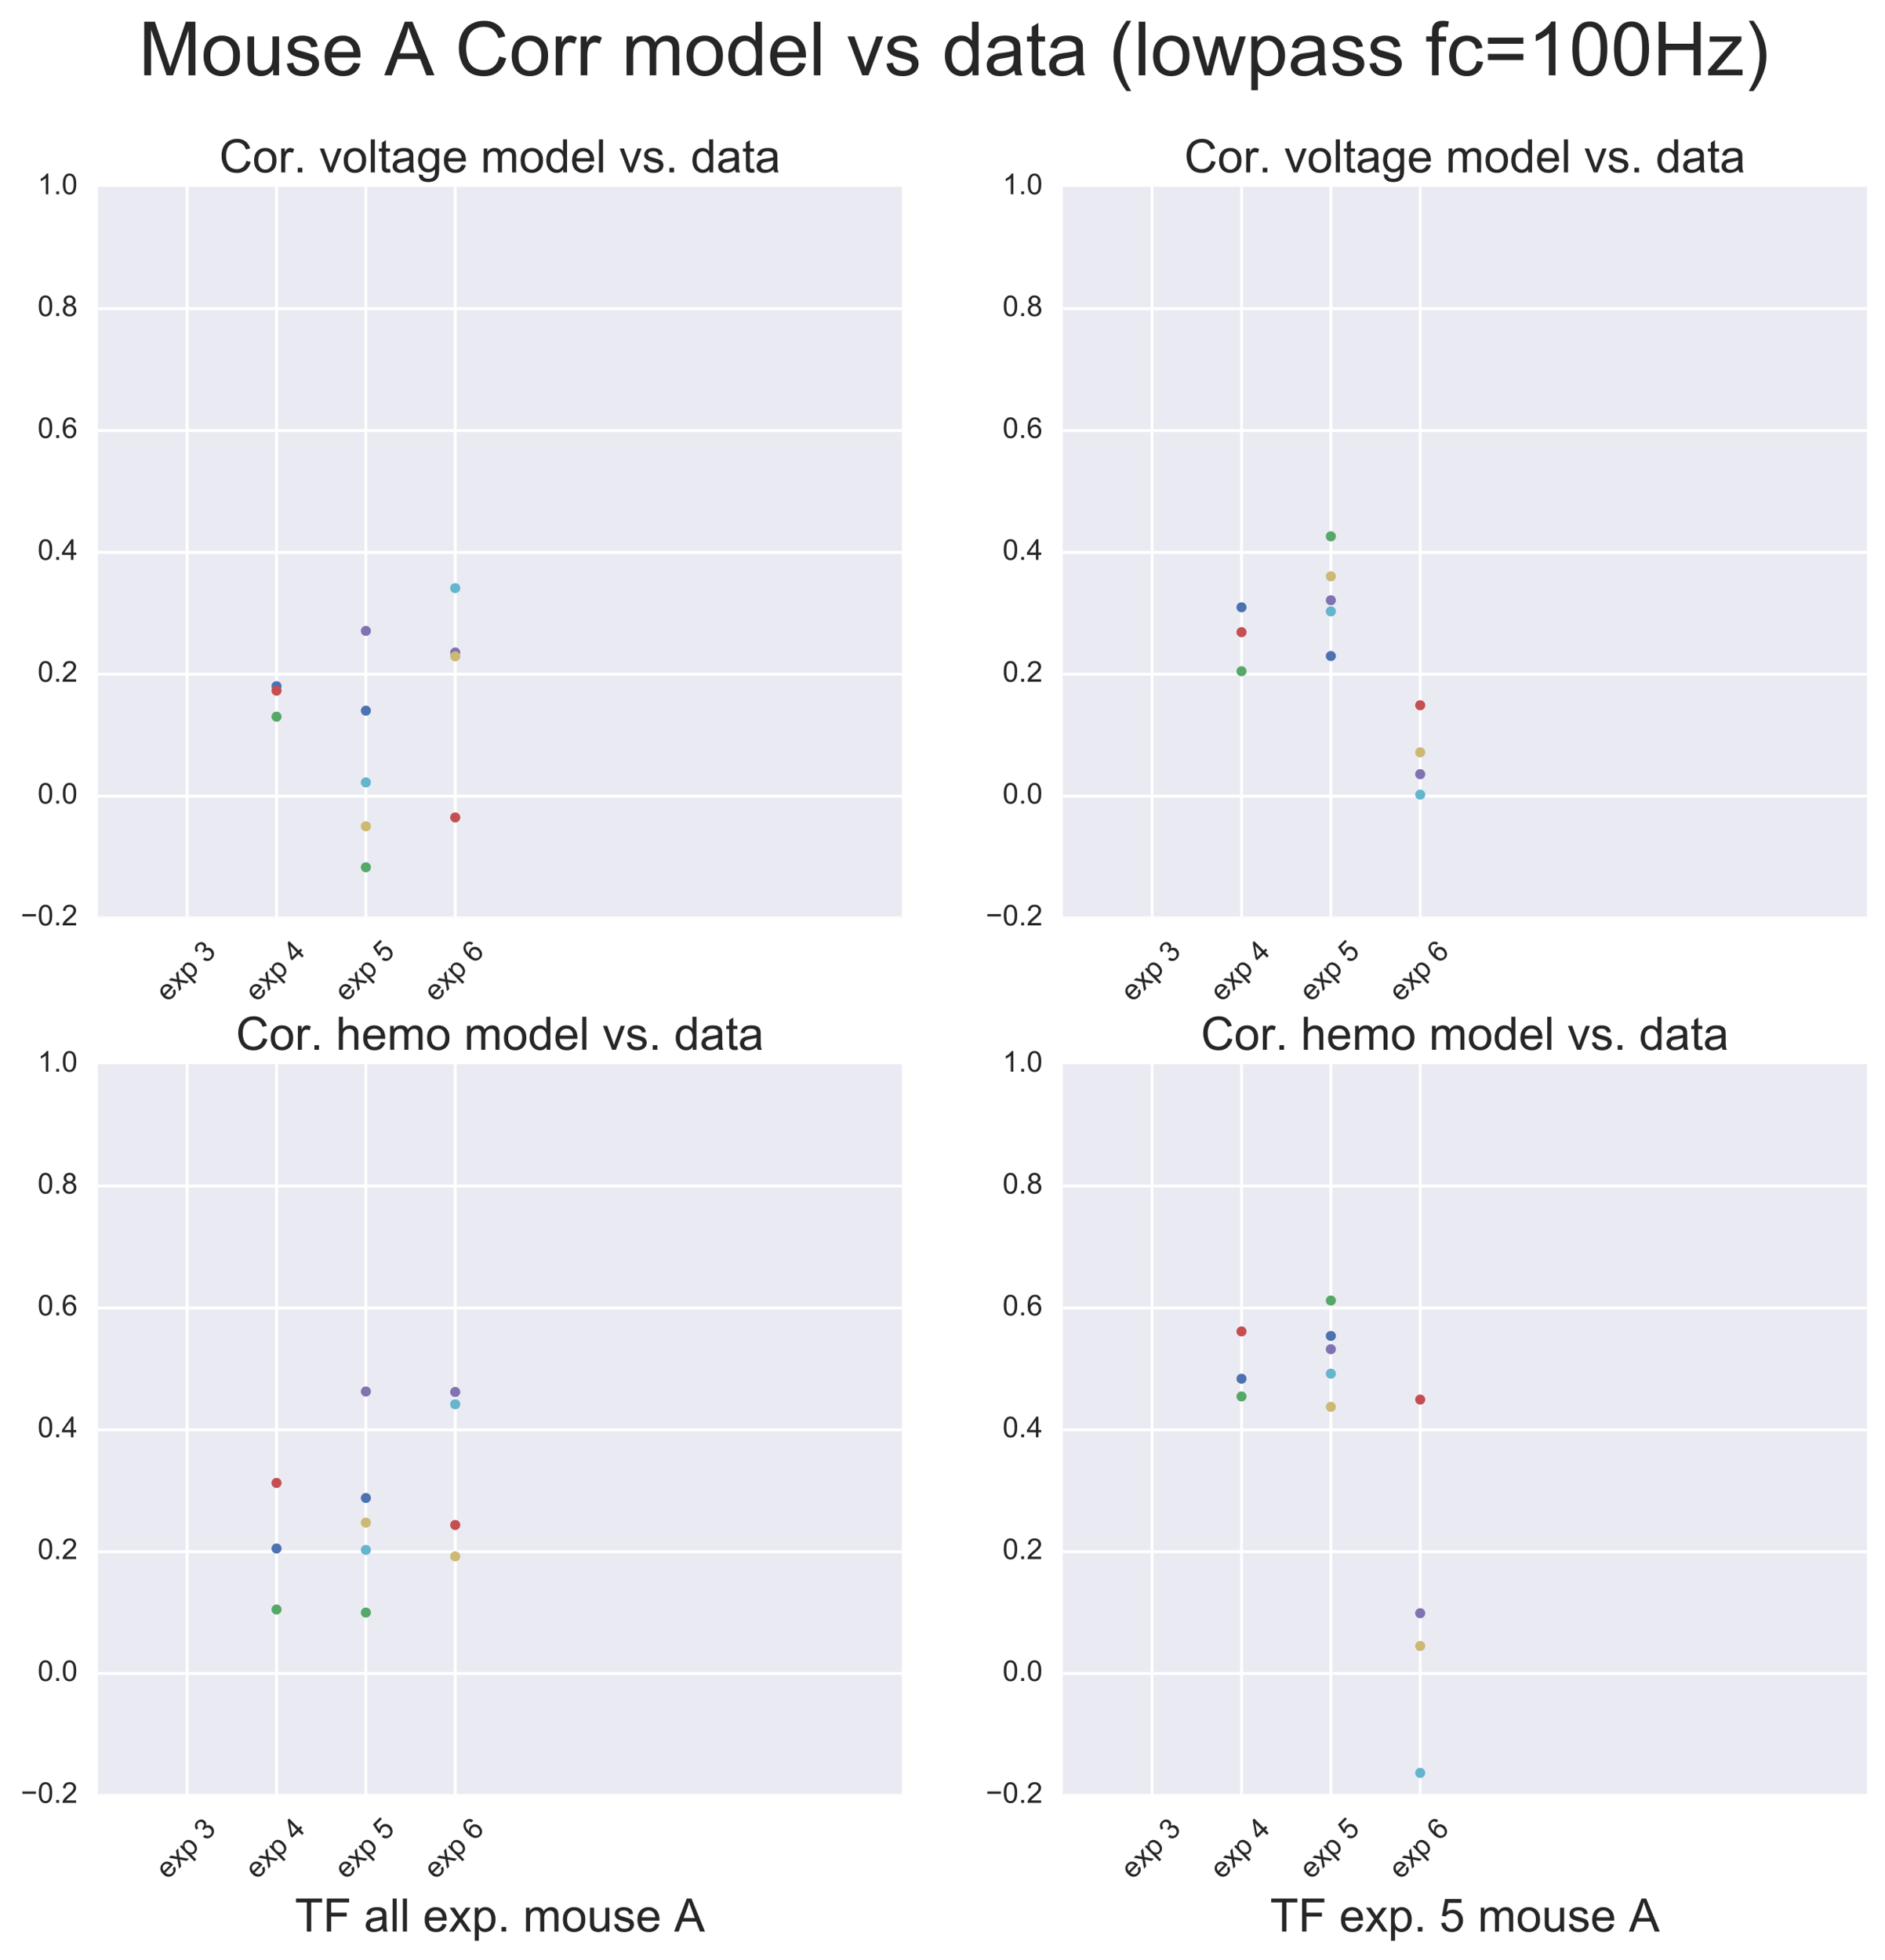 <?xml version="1.0" encoding="utf-8" standalone="no"?>
<!DOCTYPE svg PUBLIC "-//W3C//DTD SVG 1.1//EN"
  "http://www.w3.org/Graphics/SVG/1.1/DTD/svg11.dtd">
<!-- Created with matplotlib (http://matplotlib.org/) -->
<svg height="680pt" version="1.1" viewBox="0 0 654 680" width="654pt" xmlns="http://www.w3.org/2000/svg" xmlns:xlink="http://www.w3.org/1999/xlink">
 <defs>
  <style type="text/css">
*{stroke-linecap:butt;stroke-linejoin:round;stroke-miterlimit:100000;}
  </style>
 </defs>
 <g id="figure_1">
  <g id="patch_1">
   <path d="M 0 680.417 
L 654.941 680.417 
L 654.941 0 
L 0 0 
z
" style="fill:#ffffff;"/>
  </g>
  <g id="axes_1">
   <g id="patch_2">
    <path d="M 33.941 318.436 
L 312.941 318.436 
L 312.941 64.8 
L 33.941 64.8 
z
" style="fill:#eaeaf2;"/>
   </g>
   <g id="matplotlib.axis_1">
    <g id="xtick_1">
     <g id="line2d_1">
      <path clip-path="url(#p283b940c64)" d="M 64.941 318.436 
L 64.941 64.8 
" style="fill:none;stroke:#ffffff;stroke-linecap:round;"/>
     </g>
     <g id="line2d_2">
      <defs>
       <path d="M 0 0 
L 0 0 
" id="mb9416895eb" style="stroke:#262626;"/>
      </defs>
      <g>
       <use style="fill:#262626;stroke:#262626;" x="64.941" xlink:href="#mb9416895eb" y="318.436"/>
      </g>
     </g>
     <g id="line2d_3">
      <g>
       <use style="fill:#262626;stroke:#262626;" x="64.941" xlink:href="#mb9416895eb" y="64.8"/>
      </g>
     </g>
     <g id="text_1">
      <!-- exp 3 -->
      <defs>
       <path d="M 6.594 -19.875 
L 6.594 51.859 
L 14.594 51.859 
L 14.594 45.125 
Q 17.438 49.078 21 51.047 
Q 24.562 53.031 29.641 53.031 
Q 36.281 53.031 41.359 49.609 
Q 46.438 46.188 49.016 39.953 
Q 51.609 33.734 51.609 26.312 
Q 51.609 18.359 48.75 11.984 
Q 45.906 5.609 40.453 2.219 
Q 35.016 -1.172 29 -1.172 
Q 24.609 -1.172 21.109 0.688 
Q 17.625 2.547 15.375 5.375 
L 15.375 -19.875 
z
M 14.547 25.641 
Q 14.547 15.625 18.594 10.844 
Q 22.656 6.062 28.422 6.062 
Q 34.281 6.062 38.453 11.016 
Q 42.625 15.969 42.625 26.375 
Q 42.625 36.281 38.547 41.203 
Q 34.469 46.141 28.812 46.141 
Q 23.188 46.141 18.859 40.891 
Q 14.547 35.641 14.547 25.641 
" id="ArialMT-70"/>
       <path d="M 4.203 18.891 
L 12.984 20.062 
Q 14.5 12.594 18.141 9.297 
Q 21.781 6 27 6 
Q 33.203 6 37.469 10.297 
Q 41.75 14.594 41.75 20.953 
Q 41.75 27 37.797 30.922 
Q 33.844 34.859 27.734 34.859 
Q 25.25 34.859 21.531 33.891 
L 22.516 41.609 
Q 23.391 41.5 23.922 41.5 
Q 29.547 41.5 34.031 44.422 
Q 38.531 47.359 38.531 53.469 
Q 38.531 58.297 35.25 61.469 
Q 31.984 64.656 26.812 64.656 
Q 21.688 64.656 18.266 61.422 
Q 14.844 58.203 13.875 51.766 
L 5.078 53.328 
Q 6.688 62.156 12.391 67.016 
Q 18.109 71.875 26.609 71.875 
Q 32.469 71.875 37.391 69.359 
Q 42.328 66.844 44.938 62.5 
Q 47.562 58.156 47.562 53.266 
Q 47.562 48.641 45.062 44.828 
Q 42.578 41.016 37.703 38.766 
Q 44.047 37.312 47.562 32.688 
Q 51.078 28.078 51.078 21.141 
Q 51.078 11.766 44.234 5.25 
Q 37.406 -1.266 26.953 -1.266 
Q 17.531 -1.266 11.297 4.344 
Q 5.078 9.969 4.203 18.891 
" id="ArialMT-33"/>
       <path d="M 0.734 0 
L 19.672 26.953 
L 2.156 51.859 
L 13.141 51.859 
L 21.094 39.703 
Q 23.344 36.234 24.703 33.891 
Q 26.859 37.109 28.656 39.594 
L 37.406 51.859 
L 47.906 51.859 
L 29.984 27.438 
L 49.266 0 
L 38.484 0 
L 27.828 16.109 
L 25 20.453 
L 11.375 0 
z
" id="ArialMT-78"/>
       <path d="M 42.094 16.703 
L 51.172 15.578 
Q 49.031 7.625 43.219 3.219 
Q 37.406 -1.172 28.375 -1.172 
Q 17 -1.172 10.328 5.828 
Q 3.656 12.844 3.656 25.484 
Q 3.656 38.578 10.391 45.797 
Q 17.141 53.031 27.875 53.031 
Q 38.281 53.031 44.875 45.953 
Q 51.469 38.875 51.469 26.031 
Q 51.469 25.25 51.422 23.688 
L 12.75 23.688 
Q 13.234 15.141 17.578 10.594 
Q 21.922 6.062 28.422 6.062 
Q 33.25 6.062 36.672 8.594 
Q 40.094 11.141 42.094 16.703 
M 13.234 30.906 
L 42.188 30.906 
Q 41.609 37.453 38.875 40.719 
Q 34.672 45.797 27.984 45.797 
Q 21.922 45.797 17.797 41.75 
Q 13.672 37.703 13.234 30.906 
" id="ArialMT-65"/>
       <path id="ArialMT-20"/>
      </defs>
      <g style="fill:#262626;" transform="translate(58.131 347.815)rotate(-45.0)scale(0.1 -0.1)">
       <use xlink:href="#ArialMT-65"/>
       <use x="55.615" xlink:href="#ArialMT-78"/>
       <use x="105.615" xlink:href="#ArialMT-70"/>
       <use x="161.23" xlink:href="#ArialMT-20"/>
       <use x="189.014" xlink:href="#ArialMT-33"/>
      </g>
     </g>
    </g>
    <g id="xtick_2">
     <g id="line2d_4">
      <path clip-path="url(#p283b940c64)" d="M 95.941 318.436 
L 95.941 64.8 
" style="fill:none;stroke:#ffffff;stroke-linecap:round;"/>
     </g>
     <g id="line2d_5">
      <g>
       <use style="fill:#262626;stroke:#262626;" x="95.941" xlink:href="#mb9416895eb" y="318.436"/>
      </g>
     </g>
     <g id="line2d_6">
      <g>
       <use style="fill:#262626;stroke:#262626;" x="95.941" xlink:href="#mb9416895eb" y="64.8"/>
      </g>
     </g>
     <g id="text_2">
      <!-- exp 4 -->
      <defs>
       <path d="M 32.328 0 
L 32.328 17.141 
L 1.266 17.141 
L 1.266 25.203 
L 33.938 71.578 
L 41.109 71.578 
L 41.109 25.203 
L 50.781 25.203 
L 50.781 17.141 
L 41.109 17.141 
L 41.109 0 
z
M 32.328 25.203 
L 32.328 57.469 
L 9.906 25.203 
z
" id="ArialMT-34"/>
      </defs>
      <g style="fill:#262626;" transform="translate(89.12 347.794)rotate(-45.0)scale(0.1 -0.1)">
       <use xlink:href="#ArialMT-65"/>
       <use x="55.615" xlink:href="#ArialMT-78"/>
       <use x="105.615" xlink:href="#ArialMT-70"/>
       <use x="161.23" xlink:href="#ArialMT-20"/>
       <use x="189.014" xlink:href="#ArialMT-34"/>
      </g>
     </g>
    </g>
    <g id="xtick_3">
     <g id="line2d_7">
      <path clip-path="url(#p283b940c64)" d="M 126.941 318.436 
L 126.941 64.8 
" style="fill:none;stroke:#ffffff;stroke-linecap:round;"/>
     </g>
     <g id="line2d_8">
      <g>
       <use style="fill:#262626;stroke:#262626;" x="126.941" xlink:href="#mb9416895eb" y="318.436"/>
      </g>
     </g>
     <g id="line2d_9">
      <g>
       <use style="fill:#262626;stroke:#262626;" x="126.941" xlink:href="#mb9416895eb" y="64.8"/>
      </g>
     </g>
     <g id="text_3">
      <!-- exp 5 -->
      <defs>
       <path d="M 4.156 18.75 
L 13.375 19.531 
Q 14.406 12.797 18.141 9.391 
Q 21.875 6 27.156 6 
Q 33.5 6 37.891 10.781 
Q 42.281 15.578 42.281 23.484 
Q 42.281 31 38.062 35.344 
Q 33.844 39.703 27 39.703 
Q 22.75 39.703 19.328 37.766 
Q 15.922 35.844 13.969 32.766 
L 5.719 33.844 
L 12.641 70.609 
L 48.25 70.609 
L 48.25 62.203 
L 19.672 62.203 
L 15.828 42.969 
Q 22.266 47.469 29.344 47.469 
Q 38.719 47.469 45.156 40.969 
Q 51.609 34.469 51.609 24.266 
Q 51.609 14.547 45.953 7.469 
Q 39.062 -1.219 27.156 -1.219 
Q 17.391 -1.219 11.203 4.25 
Q 5.031 9.719 4.156 18.75 
" id="ArialMT-35"/>
      </defs>
      <g style="fill:#262626;" transform="translate(120.12 347.794)rotate(-45.0)scale(0.1 -0.1)">
       <use xlink:href="#ArialMT-65"/>
       <use x="55.615" xlink:href="#ArialMT-78"/>
       <use x="105.615" xlink:href="#ArialMT-70"/>
       <use x="161.23" xlink:href="#ArialMT-20"/>
       <use x="189.014" xlink:href="#ArialMT-35"/>
      </g>
     </g>
    </g>
    <g id="xtick_4">
     <g id="line2d_10">
      <path clip-path="url(#p283b940c64)" d="M 157.941 318.436 
L 157.941 64.8 
" style="fill:none;stroke:#ffffff;stroke-linecap:round;"/>
     </g>
     <g id="line2d_11">
      <g>
       <use style="fill:#262626;stroke:#262626;" x="157.941" xlink:href="#mb9416895eb" y="318.436"/>
      </g>
     </g>
     <g id="line2d_12">
      <g>
       <use style="fill:#262626;stroke:#262626;" x="157.941" xlink:href="#mb9416895eb" y="64.8"/>
      </g>
     </g>
     <g id="text_4">
      <!-- exp 6 -->
      <defs>
       <path d="M 49.75 54.047 
L 41.016 53.375 
Q 39.844 58.547 37.703 60.891 
Q 34.125 64.656 28.906 64.656 
Q 24.703 64.656 21.531 62.312 
Q 17.391 59.281 14.984 53.469 
Q 12.594 47.656 12.5 36.922 
Q 15.672 41.75 20.266 44.094 
Q 24.859 46.438 29.891 46.438 
Q 38.672 46.438 44.844 39.969 
Q 51.031 33.5 51.031 23.25 
Q 51.031 16.5 48.125 10.719 
Q 45.219 4.938 40.141 1.859 
Q 35.062 -1.219 28.609 -1.219 
Q 17.625 -1.219 10.688 6.859 
Q 3.766 14.938 3.766 33.5 
Q 3.766 54.25 11.422 63.672 
Q 18.109 71.875 29.438 71.875 
Q 37.891 71.875 43.281 67.141 
Q 48.688 62.406 49.75 54.047 
M 13.875 23.188 
Q 13.875 18.656 15.797 14.5 
Q 17.719 10.359 21.188 8.172 
Q 24.656 6 28.469 6 
Q 34.031 6 38.031 10.484 
Q 42.047 14.984 42.047 22.703 
Q 42.047 30.125 38.078 34.391 
Q 34.125 38.672 28.125 38.672 
Q 22.172 38.672 18.016 34.391 
Q 13.875 30.125 13.875 23.188 
" id="ArialMT-36"/>
      </defs>
      <g style="fill:#262626;" transform="translate(151.131 347.815)rotate(-45.0)scale(0.1 -0.1)">
       <use xlink:href="#ArialMT-65"/>
       <use x="55.615" xlink:href="#ArialMT-78"/>
       <use x="105.615" xlink:href="#ArialMT-70"/>
       <use x="161.23" xlink:href="#ArialMT-20"/>
       <use x="189.014" xlink:href="#ArialMT-36"/>
      </g>
     </g>
    </g>
   </g>
   <g id="matplotlib.axis_2">
    <g id="ytick_1">
     <g id="line2d_13">
      <path clip-path="url(#p283b940c64)" d="M 33.941 318.436 
L 312.941 318.436 
" style="fill:none;stroke:#ffffff;stroke-linecap:round;"/>
     </g>
     <g id="line2d_14">
      <g>
       <use style="fill:#262626;stroke:#262626;" x="33.941" xlink:href="#mb9416895eb" y="318.436"/>
      </g>
     </g>
     <g id="line2d_15">
      <g>
       <use style="fill:#262626;stroke:#262626;" x="312.941" xlink:href="#mb9416895eb" y="318.436"/>
      </g>
     </g>
     <g id="text_5">
      <!-- −0.2 -->
      <defs>
       <path d="M 4.156 35.297 
Q 4.156 48 6.766 55.734 
Q 9.375 63.484 14.516 67.672 
Q 19.672 71.875 27.484 71.875 
Q 33.25 71.875 37.594 69.547 
Q 41.938 67.234 44.766 62.859 
Q 47.609 58.5 49.219 52.219 
Q 50.828 45.953 50.828 35.297 
Q 50.828 22.703 48.234 14.969 
Q 45.656 7.234 40.5 3 
Q 35.359 -1.219 27.484 -1.219 
Q 17.141 -1.219 11.234 6.203 
Q 4.156 15.141 4.156 35.297 
M 13.188 35.297 
Q 13.188 17.672 17.312 11.828 
Q 21.438 6 27.484 6 
Q 33.547 6 37.672 11.859 
Q 41.797 17.719 41.797 35.297 
Q 41.797 52.984 37.672 58.781 
Q 33.547 64.594 27.391 64.594 
Q 21.344 64.594 17.719 59.469 
Q 13.188 52.938 13.188 35.297 
" id="ArialMT-30"/>
       <path d="M 52.828 31.203 
L 5.562 31.203 
L 5.562 39.406 
L 52.828 39.406 
z
" id="ArialMT-2212"/>
       <path d="M 50.344 8.453 
L 50.344 0 
L 3.031 0 
Q 2.938 3.172 4.047 6.109 
Q 5.859 10.938 9.828 15.625 
Q 13.812 20.312 21.344 26.469 
Q 33.016 36.031 37.109 41.625 
Q 41.219 47.219 41.219 52.203 
Q 41.219 57.422 37.469 61 
Q 33.734 64.594 27.734 64.594 
Q 21.391 64.594 17.578 60.781 
Q 13.766 56.984 13.719 50.25 
L 4.688 51.172 
Q 5.609 61.281 11.656 66.578 
Q 17.719 71.875 27.938 71.875 
Q 38.234 71.875 44.234 66.156 
Q 50.25 60.453 50.25 52 
Q 50.25 47.703 48.484 43.547 
Q 46.734 39.406 42.656 34.812 
Q 38.578 30.219 29.109 22.219 
Q 21.188 15.578 18.938 13.203 
Q 16.703 10.844 15.234 8.453 
z
" id="ArialMT-32"/>
       <path d="M 9.078 0 
L 9.078 10.016 
L 19.094 10.016 
L 19.094 0 
z
" id="ArialMT-2e"/>
      </defs>
      <g style="fill:#262626;" transform="translate(7.2 321.022)scale(0.1 -0.1)">
       <use xlink:href="#ArialMT-2212"/>
       <use x="58.398" xlink:href="#ArialMT-30"/>
       <use x="114.014" xlink:href="#ArialMT-2e"/>
       <use x="141.797" xlink:href="#ArialMT-32"/>
      </g>
     </g>
    </g>
    <g id="ytick_2">
     <g id="line2d_16">
      <path clip-path="url(#p283b940c64)" d="M 33.941 276.164 
L 312.941 276.164 
" style="fill:none;stroke:#ffffff;stroke-linecap:round;"/>
     </g>
     <g id="line2d_17">
      <g>
       <use style="fill:#262626;stroke:#262626;" x="33.941" xlink:href="#mb9416895eb" y="276.164"/>
      </g>
     </g>
     <g id="line2d_18">
      <g>
       <use style="fill:#262626;stroke:#262626;" x="312.941" xlink:href="#mb9416895eb" y="276.164"/>
      </g>
     </g>
     <g id="text_6">
      <!-- 0.0 -->
      <g style="fill:#262626;" transform="translate(13.041 278.749)scale(0.1 -0.1)">
       <use xlink:href="#ArialMT-30"/>
       <use x="55.615" xlink:href="#ArialMT-2e"/>
       <use x="83.398" xlink:href="#ArialMT-30"/>
      </g>
     </g>
    </g>
    <g id="ytick_3">
     <g id="line2d_19">
      <path clip-path="url(#p283b940c64)" d="M 33.941 233.891 
L 312.941 233.891 
" style="fill:none;stroke:#ffffff;stroke-linecap:round;"/>
     </g>
     <g id="line2d_20">
      <g>
       <use style="fill:#262626;stroke:#262626;" x="33.941" xlink:href="#mb9416895eb" y="233.891"/>
      </g>
     </g>
     <g id="line2d_21">
      <g>
       <use style="fill:#262626;stroke:#262626;" x="312.941" xlink:href="#mb9416895eb" y="233.891"/>
      </g>
     </g>
     <g id="text_7">
      <!-- 0.2 -->
      <g style="fill:#262626;" transform="translate(13.041 236.476)scale(0.1 -0.1)">
       <use xlink:href="#ArialMT-30"/>
       <use x="55.615" xlink:href="#ArialMT-2e"/>
       <use x="83.398" xlink:href="#ArialMT-32"/>
      </g>
     </g>
    </g>
    <g id="ytick_4">
     <g id="line2d_22">
      <path clip-path="url(#p283b940c64)" d="M 33.941 191.618 
L 312.941 191.618 
" style="fill:none;stroke:#ffffff;stroke-linecap:round;"/>
     </g>
     <g id="line2d_23">
      <g>
       <use style="fill:#262626;stroke:#262626;" x="33.941" xlink:href="#mb9416895eb" y="191.618"/>
      </g>
     </g>
     <g id="line2d_24">
      <g>
       <use style="fill:#262626;stroke:#262626;" x="312.941" xlink:href="#mb9416895eb" y="191.618"/>
      </g>
     </g>
     <g id="text_8">
      <!-- 0.4 -->
      <g style="fill:#262626;" transform="translate(13.041 194.203)scale(0.1 -0.1)">
       <use xlink:href="#ArialMT-30"/>
       <use x="55.615" xlink:href="#ArialMT-2e"/>
       <use x="83.398" xlink:href="#ArialMT-34"/>
      </g>
     </g>
    </g>
    <g id="ytick_5">
     <g id="line2d_25">
      <path clip-path="url(#p283b940c64)" d="M 33.941 149.345 
L 312.941 149.345 
" style="fill:none;stroke:#ffffff;stroke-linecap:round;"/>
     </g>
     <g id="line2d_26">
      <g>
       <use style="fill:#262626;stroke:#262626;" x="33.941" xlink:href="#mb9416895eb" y="149.345"/>
      </g>
     </g>
     <g id="line2d_27">
      <g>
       <use style="fill:#262626;stroke:#262626;" x="312.941" xlink:href="#mb9416895eb" y="149.345"/>
      </g>
     </g>
     <g id="text_9">
      <!-- 0.6 -->
      <g style="fill:#262626;" transform="translate(13.041 151.931)scale(0.1 -0.1)">
       <use xlink:href="#ArialMT-30"/>
       <use x="55.615" xlink:href="#ArialMT-2e"/>
       <use x="83.398" xlink:href="#ArialMT-36"/>
      </g>
     </g>
    </g>
    <g id="ytick_6">
     <g id="line2d_28">
      <path clip-path="url(#p283b940c64)" d="M 33.941 107.073 
L 312.941 107.073 
" style="fill:none;stroke:#ffffff;stroke-linecap:round;"/>
     </g>
     <g id="line2d_29">
      <g>
       <use style="fill:#262626;stroke:#262626;" x="33.941" xlink:href="#mb9416895eb" y="107.073"/>
      </g>
     </g>
     <g id="line2d_30">
      <g>
       <use style="fill:#262626;stroke:#262626;" x="312.941" xlink:href="#mb9416895eb" y="107.073"/>
      </g>
     </g>
     <g id="text_10">
      <!-- 0.8 -->
      <defs>
       <path d="M 17.672 38.812 
Q 12.203 40.828 9.562 44.531 
Q 6.938 48.25 6.938 53.422 
Q 6.938 61.234 12.547 66.547 
Q 18.172 71.875 27.484 71.875 
Q 36.859 71.875 42.578 66.422 
Q 48.297 60.984 48.297 53.172 
Q 48.297 48.188 45.672 44.5 
Q 43.062 40.828 37.75 38.812 
Q 44.344 36.672 47.781 31.875 
Q 51.219 27.094 51.219 20.453 
Q 51.219 11.281 44.719 5.031 
Q 38.234 -1.219 27.641 -1.219 
Q 17.047 -1.219 10.547 5.047 
Q 4.047 11.328 4.047 20.703 
Q 4.047 27.688 7.594 32.391 
Q 11.141 37.109 17.672 38.812 
M 15.922 53.719 
Q 15.922 48.641 19.188 45.406 
Q 22.469 42.188 27.688 42.188 
Q 32.766 42.188 36.016 45.375 
Q 39.266 48.578 39.266 53.219 
Q 39.266 58.062 35.906 61.359 
Q 32.562 64.656 27.594 64.656 
Q 22.562 64.656 19.234 61.422 
Q 15.922 58.203 15.922 53.719 
M 13.094 20.656 
Q 13.094 16.891 14.875 13.375 
Q 16.656 9.859 20.172 7.922 
Q 23.688 6 27.734 6 
Q 34.031 6 38.125 10.047 
Q 42.234 14.109 42.234 20.359 
Q 42.234 26.703 38.016 30.859 
Q 33.797 35.016 27.438 35.016 
Q 21.234 35.016 17.156 30.906 
Q 13.094 26.812 13.094 20.656 
" id="ArialMT-38"/>
      </defs>
      <g style="fill:#262626;" transform="translate(13.041 109.658)scale(0.1 -0.1)">
       <use xlink:href="#ArialMT-30"/>
       <use x="55.615" xlink:href="#ArialMT-2e"/>
       <use x="83.398" xlink:href="#ArialMT-38"/>
      </g>
     </g>
    </g>
    <g id="ytick_7">
     <g id="text_11">
      <!-- 1.0 -->
      <defs>
       <path d="M 37.25 0 
L 28.469 0 
L 28.469 56 
Q 25.297 52.984 20.141 49.953 
Q 14.984 46.922 10.891 45.406 
L 10.891 53.906 
Q 18.266 57.375 23.781 62.297 
Q 29.297 67.234 31.594 71.875 
L 37.25 71.875 
z
" id="ArialMT-31"/>
      </defs>
      <g style="fill:#262626;" transform="translate(13.041 67.385)scale(0.1 -0.1)">
       <use xlink:href="#ArialMT-31"/>
       <use x="55.615" xlink:href="#ArialMT-2e"/>
       <use x="83.398" xlink:href="#ArialMT-30"/>
      </g>
     </g>
    </g>
   </g>
   <g id="line2d_31">
    <path clip-path="url(#p283b940c64)" d="M 95.941 238.031 
" style="fill:none;stroke:#4c72b0;stroke-linecap:round;stroke-width:1.75;"/>
    <defs>
     <path d="M 0 1.75 
C 0.464 1.75 0.909 1.566 1.237 1.237 
C 1.566 0.909 1.75 0.464 1.75 0 
C 1.75 -0.464 1.566 -0.909 1.237 -1.237 
C 0.909 -1.566 0.464 -1.75 0 -1.75 
C -0.464 -1.75 -0.909 -1.566 -1.237 -1.237 
C -1.566 -0.909 -1.75 -0.464 -1.75 0 
C -1.75 0.464 -1.566 0.909 -1.237 1.237 
C -0.909 1.566 -0.464 1.75 0 1.75 
z
" id="m34fe84b277"/>
    </defs>
    <g clip-path="url(#p283b940c64)">
     <use style="fill:#4c72b0;" x="95.941" xlink:href="#m34fe84b277" y="238.031"/>
    </g>
   </g>
   <g id="line2d_32">
    <path clip-path="url(#p283b940c64)" d="M 95.941 248.604 
" style="fill:none;stroke:#55a868;stroke-linecap:round;stroke-width:1.75;"/>
    <defs>
     <path d="M 0 1.75 
C 0.464 1.75 0.909 1.566 1.237 1.237 
C 1.566 0.909 1.75 0.464 1.75 0 
C 1.75 -0.464 1.566 -0.909 1.237 -1.237 
C 0.909 -1.566 0.464 -1.75 0 -1.75 
C -0.464 -1.75 -0.909 -1.566 -1.237 -1.237 
C -1.566 -0.909 -1.75 -0.464 -1.75 0 
C -1.75 0.464 -1.566 0.909 -1.237 1.237 
C -0.909 1.566 -0.464 1.75 0 1.75 
z
" id="mc317a1453e"/>
    </defs>
    <g clip-path="url(#p283b940c64)">
     <use style="fill:#55a868;" x="95.941" xlink:href="#mc317a1453e" y="248.604"/>
    </g>
   </g>
   <g id="line2d_33">
    <path clip-path="url(#p283b940c64)" d="M 95.941 239.576 
" style="fill:none;stroke:#c44e52;stroke-linecap:round;stroke-width:1.75;"/>
    <defs>
     <path d="M 0 1.75 
C 0.464 1.75 0.909 1.566 1.237 1.237 
C 1.566 0.909 1.75 0.464 1.75 0 
C 1.75 -0.464 1.566 -0.909 1.237 -1.237 
C 0.909 -1.566 0.464 -1.75 0 -1.75 
C -0.464 -1.75 -0.909 -1.566 -1.237 -1.237 
C -1.566 -0.909 -1.75 -0.464 -1.75 0 
C -1.75 0.464 -1.566 0.909 -1.237 1.237 
C -0.909 1.566 -0.464 1.75 0 1.75 
z
" id="m8b34ee75db"/>
    </defs>
    <g clip-path="url(#p283b940c64)">
     <use style="fill:#c44e52;" x="95.941" xlink:href="#m8b34ee75db" y="239.576"/>
    </g>
   </g>
   <g id="line2d_34">
    <path clip-path="url(#p283b940c64)" d="M 126.941 218.85 
" style="fill:none;stroke:#8172b2;stroke-linecap:round;stroke-width:1.75;"/>
    <defs>
     <path d="M 0 1.75 
C 0.464 1.75 0.909 1.566 1.237 1.237 
C 1.566 0.909 1.75 0.464 1.75 0 
C 1.75 -0.464 1.566 -0.909 1.237 -1.237 
C 0.909 -1.566 0.464 -1.75 0 -1.75 
C -0.464 -1.75 -0.909 -1.566 -1.237 -1.237 
C -1.566 -0.909 -1.75 -0.464 -1.75 0 
C -1.75 0.464 -1.566 0.909 -1.237 1.237 
C -0.909 1.566 -0.464 1.75 0 1.75 
z
" id="mdd9ca4791a"/>
    </defs>
    <g clip-path="url(#p283b940c64)">
     <use style="fill:#8172b2;" x="126.941" xlink:href="#mdd9ca4791a" y="218.85"/>
    </g>
   </g>
   <g id="line2d_35">
    <path clip-path="url(#p283b940c64)" d="M 126.941 286.634 
" style="fill:none;stroke:#ccb974;stroke-linecap:round;stroke-width:1.75;"/>
    <defs>
     <path d="M 0 1.75 
C 0.464 1.75 0.909 1.566 1.237 1.237 
C 1.566 0.909 1.75 0.464 1.75 0 
C 1.75 -0.464 1.566 -0.909 1.237 -1.237 
C 0.909 -1.566 0.464 -1.75 0 -1.75 
C -0.464 -1.75 -0.909 -1.566 -1.237 -1.237 
C -1.566 -0.909 -1.75 -0.464 -1.75 0 
C -1.75 0.464 -1.566 0.909 -1.237 1.237 
C -0.909 1.566 -0.464 1.75 0 1.75 
z
" id="mf2fe0145a4"/>
    </defs>
    <g clip-path="url(#p283b940c64)">
     <use style="fill:#ccb974;" x="126.941" xlink:href="#mf2fe0145a4" y="286.634"/>
    </g>
   </g>
   <g id="line2d_36">
    <path clip-path="url(#p283b940c64)" d="M 126.941 271.409 
" style="fill:none;stroke:#64b5cd;stroke-linecap:round;stroke-width:1.75;"/>
    <defs>
     <path d="M 0 1.75 
C 0.464 1.75 0.909 1.566 1.237 1.237 
C 1.566 0.909 1.75 0.464 1.75 0 
C 1.75 -0.464 1.566 -0.909 1.237 -1.237 
C 0.909 -1.566 0.464 -1.75 0 -1.75 
C -0.464 -1.75 -0.909 -1.566 -1.237 -1.237 
C -1.566 -0.909 -1.75 -0.464 -1.75 0 
C -1.75 0.464 -1.566 0.909 -1.237 1.237 
C -0.909 1.566 -0.464 1.75 0 1.75 
z
" id="mddcf614ac0"/>
    </defs>
    <g clip-path="url(#p283b940c64)">
     <use style="fill:#64b5cd;" x="126.941" xlink:href="#mddcf614ac0" y="271.409"/>
    </g>
   </g>
   <g id="line2d_37">
    <path clip-path="url(#p283b940c64)" d="M 126.941 246.522 
" style="fill:none;stroke:#4c72b0;stroke-linecap:round;stroke-width:1.75;"/>
    <g clip-path="url(#p283b940c64)">
     <use style="fill:#4c72b0;" x="126.941" xlink:href="#m34fe84b277" y="246.522"/>
    </g>
   </g>
   <g id="line2d_38">
    <path clip-path="url(#p283b940c64)" d="M 126.941 300.851 
" style="fill:none;stroke:#55a868;stroke-linecap:round;stroke-width:1.75;"/>
    <g clip-path="url(#p283b940c64)">
     <use style="fill:#55a868;" x="126.941" xlink:href="#mc317a1453e" y="300.851"/>
    </g>
   </g>
   <g id="line2d_39">
    <path clip-path="url(#p283b940c64)" d="M 157.941 283.561 
" style="fill:none;stroke:#c44e52;stroke-linecap:round;stroke-width:1.75;"/>
    <g clip-path="url(#p283b940c64)">
     <use style="fill:#c44e52;" x="157.941" xlink:href="#m8b34ee75db" y="283.561"/>
    </g>
   </g>
   <g id="line2d_40">
    <path clip-path="url(#p283b940c64)" d="M 157.941 226.333 
" style="fill:none;stroke:#8172b2;stroke-linecap:round;stroke-width:1.75;"/>
    <g clip-path="url(#p283b940c64)">
     <use style="fill:#8172b2;" x="157.941" xlink:href="#mdd9ca4791a" y="226.333"/>
    </g>
   </g>
   <g id="line2d_41">
    <path clip-path="url(#p283b940c64)" d="M 157.941 227.676 
" style="fill:none;stroke:#ccb974;stroke-linecap:round;stroke-width:1.75;"/>
    <g clip-path="url(#p283b940c64)">
     <use style="fill:#ccb974;" x="157.941" xlink:href="#mf2fe0145a4" y="227.676"/>
    </g>
   </g>
   <g id="line2d_42">
    <path clip-path="url(#p283b940c64)" d="M 157.941 204.013 
" style="fill:none;stroke:#64b5cd;stroke-linecap:round;stroke-width:1.75;"/>
    <g clip-path="url(#p283b940c64)">
     <use style="fill:#64b5cd;" x="157.941" xlink:href="#mddcf614ac0" y="204.013"/>
    </g>
   </g>
   <g id="patch_3">
    <path d="M 33.941 64.8 
L 312.941 64.8 
" style="fill:none;"/>
   </g>
   <g id="patch_4">
    <path d="M 312.941 318.436 
L 312.941 64.8 
" style="fill:none;"/>
   </g>
   <g id="patch_5">
    <path d="M 33.941 318.436 
L 312.941 318.436 
" style="fill:none;"/>
   </g>
   <g id="patch_6">
    <path d="M 33.941 318.436 
L 33.941 64.8 
" style="fill:none;"/>
   </g>
   <g id="text_12">
    <!-- Cor. voltage model vs. data -->
    <defs>
     <path d="M 40.438 6.391 
Q 35.547 2.25 31.031 0.531 
Q 26.516 -1.172 21.344 -1.172 
Q 12.797 -1.172 8.203 3 
Q 3.609 7.172 3.609 13.672 
Q 3.609 17.484 5.344 20.625 
Q 7.078 23.781 9.891 25.688 
Q 12.703 27.594 16.219 28.562 
Q 18.797 29.25 24.031 29.891 
Q 34.672 31.156 39.703 32.906 
Q 39.75 34.719 39.75 35.203 
Q 39.75 40.578 37.25 42.781 
Q 33.891 45.75 27.25 45.75 
Q 21.047 45.75 18.094 43.578 
Q 15.141 41.406 13.719 35.891 
L 5.125 37.062 
Q 6.297 42.578 8.984 45.969 
Q 11.672 49.359 16.75 51.188 
Q 21.828 53.031 28.516 53.031 
Q 35.156 53.031 39.297 51.469 
Q 43.453 49.906 45.406 47.531 
Q 47.359 45.172 48.141 41.547 
Q 48.578 39.312 48.578 33.453 
L 48.578 21.734 
Q 48.578 9.469 49.141 6.219 
Q 49.703 2.984 51.375 0 
L 42.188 0 
Q 40.828 2.734 40.438 6.391 
M 39.703 26.031 
Q 34.906 24.078 25.344 22.703 
Q 19.922 21.922 17.672 20.938 
Q 15.438 19.969 14.203 18.094 
Q 12.984 16.219 12.984 13.922 
Q 12.984 10.406 15.641 8.062 
Q 18.312 5.719 23.438 5.719 
Q 28.516 5.719 32.469 7.938 
Q 36.422 10.156 38.281 14.016 
Q 39.703 17 39.703 22.797 
z
" id="ArialMT-61"/>
     <path d="M 4.984 -4.297 
L 13.531 -5.562 
Q 14.062 -9.516 16.5 -11.328 
Q 19.781 -13.766 25.438 -13.766 
Q 31.547 -13.766 34.859 -11.328 
Q 38.188 -8.891 39.359 -4.5 
Q 40.047 -1.812 39.984 6.781 
Q 34.234 0 25.641 0 
Q 14.938 0 9.078 7.719 
Q 3.219 15.438 3.219 26.219 
Q 3.219 33.641 5.906 39.906 
Q 8.594 46.188 13.688 49.609 
Q 18.797 53.031 25.688 53.031 
Q 34.859 53.031 40.828 45.609 
L 40.828 51.859 
L 48.922 51.859 
L 48.922 7.031 
Q 48.922 -5.078 46.453 -10.125 
Q 44 -15.188 38.641 -18.109 
Q 33.297 -21.047 25.484 -21.047 
Q 16.219 -21.047 10.5 -16.875 
Q 4.781 -12.703 4.984 -4.297 
M 12.25 26.859 
Q 12.25 16.656 16.297 11.969 
Q 20.359 7.281 26.469 7.281 
Q 32.516 7.281 36.609 11.938 
Q 40.719 16.609 40.719 26.562 
Q 40.719 36.078 36.5 40.906 
Q 32.281 45.75 26.312 45.75 
Q 20.453 45.75 16.344 40.984 
Q 12.25 36.234 12.25 26.859 
" id="ArialMT-67"/>
     <path d="M 40.234 0 
L 40.234 6.547 
Q 35.297 -1.172 25.734 -1.172 
Q 19.531 -1.172 14.328 2.25 
Q 9.125 5.672 6.266 11.797 
Q 3.422 17.922 3.422 25.875 
Q 3.422 33.641 6 39.969 
Q 8.594 46.297 13.766 49.656 
Q 18.953 53.031 25.344 53.031 
Q 30.031 53.031 33.688 51.047 
Q 37.359 49.078 39.656 45.906 
L 39.656 71.578 
L 48.391 71.578 
L 48.391 0 
z
M 12.453 25.875 
Q 12.453 15.922 16.641 10.984 
Q 20.844 6.062 26.562 6.062 
Q 32.328 6.062 36.344 10.766 
Q 40.375 15.484 40.375 25.141 
Q 40.375 35.797 36.266 40.766 
Q 32.172 45.75 26.172 45.75 
Q 20.312 45.75 16.375 40.969 
Q 12.453 36.188 12.453 25.875 
" id="ArialMT-64"/>
     <path d="M 25.781 7.859 
L 27.047 0.094 
Q 23.344 -0.688 20.406 -0.688 
Q 15.625 -0.688 12.984 0.828 
Q 10.359 2.344 9.281 4.812 
Q 8.203 7.281 8.203 15.188 
L 8.203 45.016 
L 1.766 45.016 
L 1.766 51.859 
L 8.203 51.859 
L 8.203 64.703 
L 16.938 69.969 
L 16.938 51.859 
L 25.781 51.859 
L 25.781 45.016 
L 16.938 45.016 
L 16.938 14.703 
Q 16.938 10.938 17.406 9.859 
Q 17.875 8.797 18.922 8.156 
Q 19.969 7.516 21.922 7.516 
Q 23.391 7.516 25.781 7.859 
" id="ArialMT-74"/>
     <path d="M 21 0 
L 1.266 51.859 
L 10.547 51.859 
L 21.688 20.797 
Q 23.484 15.766 25 10.359 
Q 26.172 14.453 28.266 20.219 
L 39.797 51.859 
L 48.828 51.859 
L 29.203 0 
z
" id="ArialMT-76"/>
     <path d="M 6.5 0 
L 6.5 51.859 
L 14.406 51.859 
L 14.406 44 
Q 17.438 49.516 20 51.266 
Q 22.562 53.031 25.641 53.031 
Q 30.078 53.031 34.672 50.203 
L 31.641 42.047 
Q 28.422 43.953 25.203 43.953 
Q 22.312 43.953 20.016 42.219 
Q 17.719 40.484 16.75 37.406 
Q 15.281 32.719 15.281 27.156 
L 15.281 0 
z
" id="ArialMT-72"/>
     <path d="M 3.078 15.484 
L 11.766 16.844 
Q 12.5 11.625 15.844 8.844 
Q 19.188 6.062 25.203 6.062 
Q 31.25 6.062 34.172 8.516 
Q 37.109 10.984 37.109 14.312 
Q 37.109 17.281 34.516 19 
Q 32.719 20.172 25.531 21.969 
Q 15.875 24.422 12.141 26.203 
Q 8.406 27.984 6.469 31.125 
Q 4.547 34.281 4.547 38.094 
Q 4.547 41.547 6.125 44.5 
Q 7.719 47.469 10.453 49.422 
Q 12.5 50.922 16.031 51.969 
Q 19.578 53.031 23.641 53.031 
Q 29.734 53.031 34.344 51.266 
Q 38.969 49.516 41.156 46.5 
Q 43.359 43.5 44.188 38.484 
L 35.594 37.312 
Q 35.016 41.312 32.203 43.547 
Q 29.391 45.797 24.266 45.797 
Q 18.219 45.797 15.625 43.797 
Q 13.031 41.797 13.031 39.109 
Q 13.031 37.406 14.109 36.031 
Q 15.188 34.625 17.484 33.688 
Q 18.797 33.203 25.25 31.453 
Q 34.578 28.953 38.25 27.359 
Q 41.938 25.781 44.031 22.75 
Q 46.141 19.734 46.141 15.234 
Q 46.141 10.844 43.578 6.953 
Q 41.016 3.078 36.172 0.953 
Q 31.344 -1.172 25.25 -1.172 
Q 15.141 -1.172 9.844 3.031 
Q 4.547 7.234 3.078 15.484 
" id="ArialMT-73"/>
     <path d="M 6.391 0 
L 6.391 71.578 
L 15.188 71.578 
L 15.188 0 
z
" id="ArialMT-6c"/>
     <path d="M 3.328 25.922 
Q 3.328 40.328 11.328 47.266 
Q 18.016 53.031 27.641 53.031 
Q 38.328 53.031 45.109 46.016 
Q 51.906 39.016 51.906 26.656 
Q 51.906 16.656 48.906 10.906 
Q 45.906 5.172 40.156 2 
Q 34.422 -1.172 27.641 -1.172 
Q 16.75 -1.172 10.031 5.812 
Q 3.328 12.797 3.328 25.922 
M 12.359 25.922 
Q 12.359 15.969 16.703 11.016 
Q 21.047 6.062 27.641 6.062 
Q 34.188 6.062 38.531 11.031 
Q 42.875 16.016 42.875 26.219 
Q 42.875 35.844 38.5 40.797 
Q 34.125 45.75 27.641 45.75 
Q 21.047 45.75 16.703 40.812 
Q 12.359 35.891 12.359 25.922 
" id="ArialMT-6f"/>
     <path d="M 6.594 0 
L 6.594 51.859 
L 14.453 51.859 
L 14.453 44.578 
Q 16.891 48.391 20.938 50.703 
Q 25 53.031 30.172 53.031 
Q 35.938 53.031 39.625 50.641 
Q 43.312 48.25 44.828 43.953 
Q 50.984 53.031 60.844 53.031 
Q 68.562 53.031 72.703 48.75 
Q 76.859 44.484 76.859 35.594 
L 76.859 0 
L 68.109 0 
L 68.109 32.672 
Q 68.109 37.938 67.25 40.25 
Q 66.406 42.578 64.156 43.984 
Q 61.922 45.406 58.891 45.406 
Q 53.422 45.406 49.797 41.766 
Q 46.188 38.141 46.188 30.125 
L 46.188 0 
L 37.406 0 
L 37.406 33.688 
Q 37.406 39.547 35.25 42.469 
Q 33.109 45.406 28.219 45.406 
Q 24.516 45.406 21.359 43.453 
Q 18.219 41.5 16.797 37.734 
Q 15.375 33.984 15.375 26.906 
L 15.375 0 
z
" id="ArialMT-6d"/>
     <path d="M 58.797 25.094 
L 68.266 22.703 
Q 65.281 11.031 57.547 4.906 
Q 49.812 -1.219 38.625 -1.219 
Q 27.047 -1.219 19.797 3.484 
Q 12.547 8.203 8.766 17.141 
Q 4.984 26.078 4.984 36.328 
Q 4.984 47.516 9.25 55.828 
Q 13.531 64.156 21.406 68.469 
Q 29.297 72.797 38.766 72.797 
Q 49.516 72.797 56.828 67.328 
Q 64.156 61.859 67.047 51.953 
L 57.719 49.75 
Q 55.219 57.562 50.484 61.125 
Q 45.75 64.703 38.578 64.703 
Q 30.328 64.703 24.781 60.734 
Q 19.234 56.781 16.984 50.109 
Q 14.75 43.453 14.75 36.375 
Q 14.75 27.25 17.406 20.438 
Q 20.062 13.625 25.672 10.25 
Q 31.297 6.891 37.844 6.891 
Q 45.797 6.891 51.312 11.469 
Q 56.844 16.062 58.797 25.094 
" id="ArialMT-43"/>
    </defs>
    <g style="fill:#262626;" transform="translate(76.071 59.8)scale(0.16 -0.16)">
     <use xlink:href="#ArialMT-43"/>
     <use x="72.217" xlink:href="#ArialMT-6f"/>
     <use x="127.832" xlink:href="#ArialMT-72"/>
     <use x="161.055" xlink:href="#ArialMT-2e"/>
     <use x="188.838" xlink:href="#ArialMT-20"/>
     <use x="216.621" xlink:href="#ArialMT-76"/>
     <use x="266.621" xlink:href="#ArialMT-6f"/>
     <use x="322.236" xlink:href="#ArialMT-6c"/>
     <use x="344.453" xlink:href="#ArialMT-74"/>
     <use x="372.236" xlink:href="#ArialMT-61"/>
     <use x="427.852" xlink:href="#ArialMT-67"/>
     <use x="483.467" xlink:href="#ArialMT-65"/>
     <use x="539.082" xlink:href="#ArialMT-20"/>
     <use x="566.865" xlink:href="#ArialMT-6d"/>
     <use x="650.166" xlink:href="#ArialMT-6f"/>
     <use x="705.781" xlink:href="#ArialMT-64"/>
     <use x="761.396" xlink:href="#ArialMT-65"/>
     <use x="817.012" xlink:href="#ArialMT-6c"/>
     <use x="839.229" xlink:href="#ArialMT-20"/>
     <use x="867.012" xlink:href="#ArialMT-76"/>
     <use x="917.012" xlink:href="#ArialMT-73"/>
     <use x="967.012" xlink:href="#ArialMT-2e"/>
     <use x="994.795" xlink:href="#ArialMT-20"/>
     <use x="1022.578" xlink:href="#ArialMT-64"/>
     <use x="1078.193" xlink:href="#ArialMT-61"/>
     <use x="1133.809" xlink:href="#ArialMT-74"/>
     <use x="1161.592" xlink:href="#ArialMT-61"/>
    </g>
   </g>
  </g>
  <g id="axes_2">
   <g id="patch_7">
    <path d="M 368.741 318.436 
L 647.741 318.436 
L 647.741 64.8 
L 368.741 64.8 
z
" style="fill:#eaeaf2;"/>
   </g>
   <g id="matplotlib.axis_3">
    <g id="xtick_5">
     <g id="line2d_43">
      <path clip-path="url(#p3a4dde7658)" d="M 399.741 318.436 
L 399.741 64.8 
" style="fill:none;stroke:#ffffff;stroke-linecap:round;"/>
     </g>
     <g id="line2d_44">
      <g>
       <use style="fill:#262626;stroke:#262626;" x="399.741" xlink:href="#mb9416895eb" y="318.436"/>
      </g>
     </g>
     <g id="line2d_45">
      <g>
       <use style="fill:#262626;stroke:#262626;" x="399.741" xlink:href="#mb9416895eb" y="64.8"/>
      </g>
     </g>
     <g id="text_13">
      <!-- exp 3 -->
      <g style="fill:#262626;" transform="translate(392.931 347.815)rotate(-45.0)scale(0.1 -0.1)">
       <use xlink:href="#ArialMT-65"/>
       <use x="55.615" xlink:href="#ArialMT-78"/>
       <use x="105.615" xlink:href="#ArialMT-70"/>
       <use x="161.23" xlink:href="#ArialMT-20"/>
       <use x="189.014" xlink:href="#ArialMT-33"/>
      </g>
     </g>
    </g>
    <g id="xtick_6">
     <g id="line2d_46">
      <path clip-path="url(#p3a4dde7658)" d="M 430.741 318.436 
L 430.741 64.8 
" style="fill:none;stroke:#ffffff;stroke-linecap:round;"/>
     </g>
     <g id="line2d_47">
      <g>
       <use style="fill:#262626;stroke:#262626;" x="430.741" xlink:href="#mb9416895eb" y="318.436"/>
      </g>
     </g>
     <g id="line2d_48">
      <g>
       <use style="fill:#262626;stroke:#262626;" x="430.741" xlink:href="#mb9416895eb" y="64.8"/>
      </g>
     </g>
     <g id="text_14">
      <!-- exp 4 -->
      <g style="fill:#262626;" transform="translate(423.92 347.794)rotate(-45.0)scale(0.1 -0.1)">
       <use xlink:href="#ArialMT-65"/>
       <use x="55.615" xlink:href="#ArialMT-78"/>
       <use x="105.615" xlink:href="#ArialMT-70"/>
       <use x="161.23" xlink:href="#ArialMT-20"/>
       <use x="189.014" xlink:href="#ArialMT-34"/>
      </g>
     </g>
    </g>
    <g id="xtick_7">
     <g id="line2d_49">
      <path clip-path="url(#p3a4dde7658)" d="M 461.741 318.436 
L 461.741 64.8 
" style="fill:none;stroke:#ffffff;stroke-linecap:round;"/>
     </g>
     <g id="line2d_50">
      <g>
       <use style="fill:#262626;stroke:#262626;" x="461.741" xlink:href="#mb9416895eb" y="318.436"/>
      </g>
     </g>
     <g id="line2d_51">
      <g>
       <use style="fill:#262626;stroke:#262626;" x="461.741" xlink:href="#mb9416895eb" y="64.8"/>
      </g>
     </g>
     <g id="text_15">
      <!-- exp 5 -->
      <g style="fill:#262626;" transform="translate(454.92 347.794)rotate(-45.0)scale(0.1 -0.1)">
       <use xlink:href="#ArialMT-65"/>
       <use x="55.615" xlink:href="#ArialMT-78"/>
       <use x="105.615" xlink:href="#ArialMT-70"/>
       <use x="161.23" xlink:href="#ArialMT-20"/>
       <use x="189.014" xlink:href="#ArialMT-35"/>
      </g>
     </g>
    </g>
    <g id="xtick_8">
     <g id="line2d_52">
      <path clip-path="url(#p3a4dde7658)" d="M 492.741 318.436 
L 492.741 64.8 
" style="fill:none;stroke:#ffffff;stroke-linecap:round;"/>
     </g>
     <g id="line2d_53">
      <g>
       <use style="fill:#262626;stroke:#262626;" x="492.741" xlink:href="#mb9416895eb" y="318.436"/>
      </g>
     </g>
     <g id="line2d_54">
      <g>
       <use style="fill:#262626;stroke:#262626;" x="492.741" xlink:href="#mb9416895eb" y="64.8"/>
      </g>
     </g>
     <g id="text_16">
      <!-- exp 6 -->
      <g style="fill:#262626;" transform="translate(485.931 347.815)rotate(-45.0)scale(0.1 -0.1)">
       <use xlink:href="#ArialMT-65"/>
       <use x="55.615" xlink:href="#ArialMT-78"/>
       <use x="105.615" xlink:href="#ArialMT-70"/>
       <use x="161.23" xlink:href="#ArialMT-20"/>
       <use x="189.014" xlink:href="#ArialMT-36"/>
      </g>
     </g>
    </g>
   </g>
   <g id="matplotlib.axis_4">
    <g id="ytick_8">
     <g id="line2d_55">
      <path clip-path="url(#p3a4dde7658)" d="M 368.741 318.436 
L 647.741 318.436 
" style="fill:none;stroke:#ffffff;stroke-linecap:round;"/>
     </g>
     <g id="line2d_56">
      <g>
       <use style="fill:#262626;stroke:#262626;" x="368.741" xlink:href="#mb9416895eb" y="318.436"/>
      </g>
     </g>
     <g id="line2d_57">
      <g>
       <use style="fill:#262626;stroke:#262626;" x="647.741" xlink:href="#mb9416895eb" y="318.436"/>
      </g>
     </g>
     <g id="text_17">
      <!-- −0.2 -->
      <g style="fill:#262626;" transform="translate(342.0 321.022)scale(0.1 -0.1)">
       <use xlink:href="#ArialMT-2212"/>
       <use x="58.398" xlink:href="#ArialMT-30"/>
       <use x="114.014" xlink:href="#ArialMT-2e"/>
       <use x="141.797" xlink:href="#ArialMT-32"/>
      </g>
     </g>
    </g>
    <g id="ytick_9">
     <g id="line2d_58">
      <path clip-path="url(#p3a4dde7658)" d="M 368.741 276.164 
L 647.741 276.164 
" style="fill:none;stroke:#ffffff;stroke-linecap:round;"/>
     </g>
     <g id="line2d_59">
      <g>
       <use style="fill:#262626;stroke:#262626;" x="368.741" xlink:href="#mb9416895eb" y="276.164"/>
      </g>
     </g>
     <g id="line2d_60">
      <g>
       <use style="fill:#262626;stroke:#262626;" x="647.741" xlink:href="#mb9416895eb" y="276.164"/>
      </g>
     </g>
     <g id="text_18">
      <!-- 0.0 -->
      <g style="fill:#262626;" transform="translate(347.841 278.749)scale(0.1 -0.1)">
       <use xlink:href="#ArialMT-30"/>
       <use x="55.615" xlink:href="#ArialMT-2e"/>
       <use x="83.398" xlink:href="#ArialMT-30"/>
      </g>
     </g>
    </g>
    <g id="ytick_10">
     <g id="line2d_61">
      <path clip-path="url(#p3a4dde7658)" d="M 368.741 233.891 
L 647.741 233.891 
" style="fill:none;stroke:#ffffff;stroke-linecap:round;"/>
     </g>
     <g id="line2d_62">
      <g>
       <use style="fill:#262626;stroke:#262626;" x="368.741" xlink:href="#mb9416895eb" y="233.891"/>
      </g>
     </g>
     <g id="line2d_63">
      <g>
       <use style="fill:#262626;stroke:#262626;" x="647.741" xlink:href="#mb9416895eb" y="233.891"/>
      </g>
     </g>
     <g id="text_19">
      <!-- 0.2 -->
      <g style="fill:#262626;" transform="translate(347.841 236.476)scale(0.1 -0.1)">
       <use xlink:href="#ArialMT-30"/>
       <use x="55.615" xlink:href="#ArialMT-2e"/>
       <use x="83.398" xlink:href="#ArialMT-32"/>
      </g>
     </g>
    </g>
    <g id="ytick_11">
     <g id="line2d_64">
      <path clip-path="url(#p3a4dde7658)" d="M 368.741 191.618 
L 647.741 191.618 
" style="fill:none;stroke:#ffffff;stroke-linecap:round;"/>
     </g>
     <g id="line2d_65">
      <g>
       <use style="fill:#262626;stroke:#262626;" x="368.741" xlink:href="#mb9416895eb" y="191.618"/>
      </g>
     </g>
     <g id="line2d_66">
      <g>
       <use style="fill:#262626;stroke:#262626;" x="647.741" xlink:href="#mb9416895eb" y="191.618"/>
      </g>
     </g>
     <g id="text_20">
      <!-- 0.4 -->
      <g style="fill:#262626;" transform="translate(347.841 194.203)scale(0.1 -0.1)">
       <use xlink:href="#ArialMT-30"/>
       <use x="55.615" xlink:href="#ArialMT-2e"/>
       <use x="83.398" xlink:href="#ArialMT-34"/>
      </g>
     </g>
    </g>
    <g id="ytick_12">
     <g id="line2d_67">
      <path clip-path="url(#p3a4dde7658)" d="M 368.741 149.345 
L 647.741 149.345 
" style="fill:none;stroke:#ffffff;stroke-linecap:round;"/>
     </g>
     <g id="line2d_68">
      <g>
       <use style="fill:#262626;stroke:#262626;" x="368.741" xlink:href="#mb9416895eb" y="149.345"/>
      </g>
     </g>
     <g id="line2d_69">
      <g>
       <use style="fill:#262626;stroke:#262626;" x="647.741" xlink:href="#mb9416895eb" y="149.345"/>
      </g>
     </g>
     <g id="text_21">
      <!-- 0.6 -->
      <g style="fill:#262626;" transform="translate(347.841 151.931)scale(0.1 -0.1)">
       <use xlink:href="#ArialMT-30"/>
       <use x="55.615" xlink:href="#ArialMT-2e"/>
       <use x="83.398" xlink:href="#ArialMT-36"/>
      </g>
     </g>
    </g>
    <g id="ytick_13">
     <g id="line2d_70">
      <path clip-path="url(#p3a4dde7658)" d="M 368.741 107.073 
L 647.741 107.073 
" style="fill:none;stroke:#ffffff;stroke-linecap:round;"/>
     </g>
     <g id="line2d_71">
      <g>
       <use style="fill:#262626;stroke:#262626;" x="368.741" xlink:href="#mb9416895eb" y="107.073"/>
      </g>
     </g>
     <g id="line2d_72">
      <g>
       <use style="fill:#262626;stroke:#262626;" x="647.741" xlink:href="#mb9416895eb" y="107.073"/>
      </g>
     </g>
     <g id="text_22">
      <!-- 0.8 -->
      <g style="fill:#262626;" transform="translate(347.841 109.658)scale(0.1 -0.1)">
       <use xlink:href="#ArialMT-30"/>
       <use x="55.615" xlink:href="#ArialMT-2e"/>
       <use x="83.398" xlink:href="#ArialMT-38"/>
      </g>
     </g>
    </g>
    <g id="ytick_14">
     <g id="text_23">
      <!-- 1.0 -->
      <g style="fill:#262626;" transform="translate(347.841 67.385)scale(0.1 -0.1)">
       <use xlink:href="#ArialMT-31"/>
       <use x="55.615" xlink:href="#ArialMT-2e"/>
       <use x="83.398" xlink:href="#ArialMT-30"/>
      </g>
     </g>
    </g>
   </g>
   <g id="line2d_73">
    <path clip-path="url(#p3a4dde7658)" d="M 430.741 210.662 
" style="fill:none;stroke:#4c72b0;stroke-linecap:round;stroke-width:1.75;"/>
    <g clip-path="url(#p3a4dde7658)">
     <use style="fill:#4c72b0;" x="430.741" xlink:href="#m34fe84b277" y="210.662"/>
    </g>
   </g>
   <g id="line2d_74">
    <path clip-path="url(#p3a4dde7658)" d="M 430.741 232.843 
" style="fill:none;stroke:#55a868;stroke-linecap:round;stroke-width:1.75;"/>
    <g clip-path="url(#p3a4dde7658)">
     <use style="fill:#55a868;" x="430.741" xlink:href="#mc317a1453e" y="232.843"/>
    </g>
   </g>
   <g id="line2d_75">
    <path clip-path="url(#p3a4dde7658)" d="M 430.741 219.294 
" style="fill:none;stroke:#c44e52;stroke-linecap:round;stroke-width:1.75;"/>
    <g clip-path="url(#p3a4dde7658)">
     <use style="fill:#c44e52;" x="430.741" xlink:href="#m8b34ee75db" y="219.294"/>
    </g>
   </g>
   <g id="line2d_76">
    <path clip-path="url(#p3a4dde7658)" d="M 461.741 208.223 
" style="fill:none;stroke:#8172b2;stroke-linecap:round;stroke-width:1.75;"/>
    <g clip-path="url(#p3a4dde7658)">
     <use style="fill:#8172b2;" x="461.741" xlink:href="#mdd9ca4791a" y="208.223"/>
    </g>
   </g>
   <g id="line2d_77">
    <path clip-path="url(#p3a4dde7658)" d="M 461.741 199.914 
" style="fill:none;stroke:#ccb974;stroke-linecap:round;stroke-width:1.75;"/>
    <g clip-path="url(#p3a4dde7658)">
     <use style="fill:#ccb974;" x="461.741" xlink:href="#mf2fe0145a4" y="199.914"/>
    </g>
   </g>
   <g id="line2d_78">
    <path clip-path="url(#p3a4dde7658)" d="M 461.741 212.086 
" style="fill:none;stroke:#64b5cd;stroke-linecap:round;stroke-width:1.75;"/>
    <g clip-path="url(#p3a4dde7658)">
     <use style="fill:#64b5cd;" x="461.741" xlink:href="#mddcf614ac0" y="212.086"/>
    </g>
   </g>
   <g id="line2d_79">
    <path clip-path="url(#p3a4dde7658)" d="M 461.741 227.569 
" style="fill:none;stroke:#4c72b0;stroke-linecap:round;stroke-width:1.75;"/>
    <g clip-path="url(#p3a4dde7658)">
     <use style="fill:#4c72b0;" x="461.741" xlink:href="#m34fe84b277" y="227.569"/>
    </g>
   </g>
   <g id="line2d_80">
    <path clip-path="url(#p3a4dde7658)" d="M 461.741 186.044 
" style="fill:none;stroke:#55a868;stroke-linecap:round;stroke-width:1.75;"/>
    <g clip-path="url(#p3a4dde7658)">
     <use style="fill:#55a868;" x="461.741" xlink:href="#mc317a1453e" y="186.044"/>
    </g>
   </g>
   <g id="line2d_81">
    <path clip-path="url(#p3a4dde7658)" d="M 492.741 244.641 
" style="fill:none;stroke:#c44e52;stroke-linecap:round;stroke-width:1.75;"/>
    <g clip-path="url(#p3a4dde7658)">
     <use style="fill:#c44e52;" x="492.741" xlink:href="#m8b34ee75db" y="244.641"/>
    </g>
   </g>
   <g id="line2d_82">
    <path clip-path="url(#p3a4dde7658)" d="M 492.741 268.55 
" style="fill:none;stroke:#8172b2;stroke-linecap:round;stroke-width:1.75;"/>
    <g clip-path="url(#p3a4dde7658)">
     <use style="fill:#8172b2;" x="492.741" xlink:href="#mdd9ca4791a" y="268.55"/>
    </g>
   </g>
   <g id="line2d_83">
    <path clip-path="url(#p3a4dde7658)" d="M 492.741 260.977 
" style="fill:none;stroke:#ccb974;stroke-linecap:round;stroke-width:1.75;"/>
    <g clip-path="url(#p3a4dde7658)">
     <use style="fill:#ccb974;" x="492.741" xlink:href="#mf2fe0145a4" y="260.977"/>
    </g>
   </g>
   <g id="line2d_84">
    <path clip-path="url(#p3a4dde7658)" d="M 492.741 275.634 
" style="fill:none;stroke:#64b5cd;stroke-linecap:round;stroke-width:1.75;"/>
    <g clip-path="url(#p3a4dde7658)">
     <use style="fill:#64b5cd;" x="492.741" xlink:href="#mddcf614ac0" y="275.634"/>
    </g>
   </g>
   <g id="patch_8">
    <path d="M 368.741 64.8 
L 647.741 64.8 
" style="fill:none;"/>
   </g>
   <g id="patch_9">
    <path d="M 647.741 318.436 
L 647.741 64.8 
" style="fill:none;"/>
   </g>
   <g id="patch_10">
    <path d="M 368.741 318.436 
L 647.741 318.436 
" style="fill:none;"/>
   </g>
   <g id="patch_11">
    <path d="M 368.741 318.436 
L 368.741 64.8 
" style="fill:none;"/>
   </g>
   <g id="text_24">
    <!-- Cor. voltage model vs. data -->
    <g style="fill:#262626;" transform="translate(410.871 59.8)scale(0.16 -0.16)">
     <use xlink:href="#ArialMT-43"/>
     <use x="72.217" xlink:href="#ArialMT-6f"/>
     <use x="127.832" xlink:href="#ArialMT-72"/>
     <use x="161.055" xlink:href="#ArialMT-2e"/>
     <use x="188.838" xlink:href="#ArialMT-20"/>
     <use x="216.621" xlink:href="#ArialMT-76"/>
     <use x="266.621" xlink:href="#ArialMT-6f"/>
     <use x="322.236" xlink:href="#ArialMT-6c"/>
     <use x="344.453" xlink:href="#ArialMT-74"/>
     <use x="372.236" xlink:href="#ArialMT-61"/>
     <use x="427.852" xlink:href="#ArialMT-67"/>
     <use x="483.467" xlink:href="#ArialMT-65"/>
     <use x="539.082" xlink:href="#ArialMT-20"/>
     <use x="566.865" xlink:href="#ArialMT-6d"/>
     <use x="650.166" xlink:href="#ArialMT-6f"/>
     <use x="705.781" xlink:href="#ArialMT-64"/>
     <use x="761.396" xlink:href="#ArialMT-65"/>
     <use x="817.012" xlink:href="#ArialMT-6c"/>
     <use x="839.229" xlink:href="#ArialMT-20"/>
     <use x="867.012" xlink:href="#ArialMT-76"/>
     <use x="917.012" xlink:href="#ArialMT-73"/>
     <use x="967.012" xlink:href="#ArialMT-2e"/>
     <use x="994.795" xlink:href="#ArialMT-20"/>
     <use x="1022.578" xlink:href="#ArialMT-64"/>
     <use x="1078.193" xlink:href="#ArialMT-61"/>
     <use x="1133.809" xlink:href="#ArialMT-74"/>
     <use x="1161.592" xlink:href="#ArialMT-61"/>
    </g>
   </g>
  </g>
  <g id="axes_3">
   <g id="patch_12">
    <path d="M 33.941 622.8 
L 312.941 622.8 
L 312.941 369.164 
L 33.941 369.164 
z
" style="fill:#eaeaf2;"/>
   </g>
   <g id="matplotlib.axis_5">
    <g id="xtick_9">
     <g id="line2d_85">
      <path clip-path="url(#p8db25c5165)" d="M 64.941 622.8 
L 64.941 369.164 
" style="fill:none;stroke:#ffffff;stroke-linecap:round;"/>
     </g>
     <g id="line2d_86">
      <g>
       <use style="fill:#262626;stroke:#262626;" x="64.941" xlink:href="#mb9416895eb" y="622.8"/>
      </g>
     </g>
     <g id="line2d_87">
      <g>
       <use style="fill:#262626;stroke:#262626;" x="64.941" xlink:href="#mb9416895eb" y="369.164"/>
      </g>
     </g>
     <g id="text_25">
      <!-- exp 3 -->
      <g style="fill:#262626;" transform="translate(58.131 652.179)rotate(-45.0)scale(0.1 -0.1)">
       <use xlink:href="#ArialMT-65"/>
       <use x="55.615" xlink:href="#ArialMT-78"/>
       <use x="105.615" xlink:href="#ArialMT-70"/>
       <use x="161.23" xlink:href="#ArialMT-20"/>
       <use x="189.014" xlink:href="#ArialMT-33"/>
      </g>
     </g>
    </g>
    <g id="xtick_10">
     <g id="line2d_88">
      <path clip-path="url(#p8db25c5165)" d="M 95.941 622.8 
L 95.941 369.164 
" style="fill:none;stroke:#ffffff;stroke-linecap:round;"/>
     </g>
     <g id="line2d_89">
      <g>
       <use style="fill:#262626;stroke:#262626;" x="95.941" xlink:href="#mb9416895eb" y="622.8"/>
      </g>
     </g>
     <g id="line2d_90">
      <g>
       <use style="fill:#262626;stroke:#262626;" x="95.941" xlink:href="#mb9416895eb" y="369.164"/>
      </g>
     </g>
     <g id="text_26">
      <!-- exp 4 -->
      <g style="fill:#262626;" transform="translate(89.12 652.158)rotate(-45.0)scale(0.1 -0.1)">
       <use xlink:href="#ArialMT-65"/>
       <use x="55.615" xlink:href="#ArialMT-78"/>
       <use x="105.615" xlink:href="#ArialMT-70"/>
       <use x="161.23" xlink:href="#ArialMT-20"/>
       <use x="189.014" xlink:href="#ArialMT-34"/>
      </g>
     </g>
    </g>
    <g id="xtick_11">
     <g id="line2d_91">
      <path clip-path="url(#p8db25c5165)" d="M 126.941 622.8 
L 126.941 369.164 
" style="fill:none;stroke:#ffffff;stroke-linecap:round;"/>
     </g>
     <g id="line2d_92">
      <g>
       <use style="fill:#262626;stroke:#262626;" x="126.941" xlink:href="#mb9416895eb" y="622.8"/>
      </g>
     </g>
     <g id="line2d_93">
      <g>
       <use style="fill:#262626;stroke:#262626;" x="126.941" xlink:href="#mb9416895eb" y="369.164"/>
      </g>
     </g>
     <g id="text_27">
      <!-- exp 5 -->
      <g style="fill:#262626;" transform="translate(120.12 652.158)rotate(-45.0)scale(0.1 -0.1)">
       <use xlink:href="#ArialMT-65"/>
       <use x="55.615" xlink:href="#ArialMT-78"/>
       <use x="105.615" xlink:href="#ArialMT-70"/>
       <use x="161.23" xlink:href="#ArialMT-20"/>
       <use x="189.014" xlink:href="#ArialMT-35"/>
      </g>
     </g>
    </g>
    <g id="xtick_12">
     <g id="line2d_94">
      <path clip-path="url(#p8db25c5165)" d="M 157.941 622.8 
L 157.941 369.164 
" style="fill:none;stroke:#ffffff;stroke-linecap:round;"/>
     </g>
     <g id="line2d_95">
      <g>
       <use style="fill:#262626;stroke:#262626;" x="157.941" xlink:href="#mb9416895eb" y="622.8"/>
      </g>
     </g>
     <g id="line2d_96">
      <g>
       <use style="fill:#262626;stroke:#262626;" x="157.941" xlink:href="#mb9416895eb" y="369.164"/>
      </g>
     </g>
     <g id="text_28">
      <!-- exp 6 -->
      <g style="fill:#262626;" transform="translate(151.131 652.179)rotate(-45.0)scale(0.1 -0.1)">
       <use xlink:href="#ArialMT-65"/>
       <use x="55.615" xlink:href="#ArialMT-78"/>
       <use x="105.615" xlink:href="#ArialMT-70"/>
       <use x="161.23" xlink:href="#ArialMT-20"/>
       <use x="189.014" xlink:href="#ArialMT-36"/>
      </g>
     </g>
    </g>
    <g id="text_29">
     <!-- TF all exp. mouse A -->
     <defs>
      <path d="M -0.141 0 
L 27.344 71.578 
L 37.547 71.578 
L 66.844 0 
L 56.062 0 
L 47.703 21.688 
L 17.781 21.688 
L 9.906 0 
z
M 20.516 29.391 
L 44.781 29.391 
L 37.312 49.219 
Q 33.891 58.25 32.234 64.062 
Q 30.859 57.172 28.375 50.391 
z
" id="ArialMT-41"/>
      <path d="M 40.578 0 
L 40.578 7.625 
Q 34.516 -1.172 24.125 -1.172 
Q 19.531 -1.172 15.547 0.578 
Q 11.578 2.344 9.641 5 
Q 7.719 7.672 6.938 11.531 
Q 6.391 14.109 6.391 19.734 
L 6.391 51.859 
L 15.188 51.859 
L 15.188 23.094 
Q 15.188 16.219 15.719 13.812 
Q 16.547 10.359 19.234 8.375 
Q 21.922 6.391 25.875 6.391 
Q 29.828 6.391 33.297 8.422 
Q 36.766 10.453 38.203 13.938 
Q 39.656 17.438 39.656 24.078 
L 39.656 51.859 
L 48.438 51.859 
L 48.438 0 
z
" id="ArialMT-75"/>
      <path d="M 25.922 0 
L 25.922 63.141 
L 2.344 63.141 
L 2.344 71.578 
L 59.078 71.578 
L 59.078 63.141 
L 35.406 63.141 
L 35.406 0 
z
" id="ArialMT-54"/>
      <path d="M 8.203 0 
L 8.203 71.578 
L 56.5 71.578 
L 56.5 63.141 
L 17.672 63.141 
L 17.672 40.969 
L 51.266 40.969 
L 51.266 32.516 
L 17.672 32.516 
L 17.672 0 
z
" id="ArialMT-46"/>
     </defs>
     <g style="fill:#262626;" transform="translate(102.314 670.037)scale(0.16 -0.16)">
      <use xlink:href="#ArialMT-54"/>
      <use x="61.084" xlink:href="#ArialMT-46"/>
      <use x="122.168" xlink:href="#ArialMT-20"/>
      <use x="149.951" xlink:href="#ArialMT-61"/>
      <use x="205.566" xlink:href="#ArialMT-6c"/>
      <use x="227.783" xlink:href="#ArialMT-6c"/>
      <use x="250.0" xlink:href="#ArialMT-20"/>
      <use x="277.783" xlink:href="#ArialMT-65"/>
      <use x="333.398" xlink:href="#ArialMT-78"/>
      <use x="383.398" xlink:href="#ArialMT-70"/>
      <use x="439.014" xlink:href="#ArialMT-2e"/>
      <use x="466.797" xlink:href="#ArialMT-20"/>
      <use x="494.58" xlink:href="#ArialMT-6d"/>
      <use x="577.881" xlink:href="#ArialMT-6f"/>
      <use x="633.496" xlink:href="#ArialMT-75"/>
      <use x="689.111" xlink:href="#ArialMT-73"/>
      <use x="739.111" xlink:href="#ArialMT-65"/>
      <use x="794.727" xlink:href="#ArialMT-20"/>
      <use x="822.432" xlink:href="#ArialMT-41"/>
     </g>
    </g>
   </g>
   <g id="matplotlib.axis_6">
    <g id="ytick_15">
     <g id="line2d_97">
      <path clip-path="url(#p8db25c5165)" d="M 33.941 622.8 
L 312.941 622.8 
" style="fill:none;stroke:#ffffff;stroke-linecap:round;"/>
     </g>
     <g id="line2d_98">
      <g>
       <use style="fill:#262626;stroke:#262626;" x="33.941" xlink:href="#mb9416895eb" y="622.8"/>
      </g>
     </g>
     <g id="line2d_99">
      <g>
       <use style="fill:#262626;stroke:#262626;" x="312.941" xlink:href="#mb9416895eb" y="622.8"/>
      </g>
     </g>
     <g id="text_30">
      <!-- −0.2 -->
      <g style="fill:#262626;" transform="translate(7.2 625.385)scale(0.1 -0.1)">
       <use xlink:href="#ArialMT-2212"/>
       <use x="58.398" xlink:href="#ArialMT-30"/>
       <use x="114.014" xlink:href="#ArialMT-2e"/>
       <use x="141.797" xlink:href="#ArialMT-32"/>
      </g>
     </g>
    </g>
    <g id="ytick_16">
     <g id="line2d_100">
      <path clip-path="url(#p8db25c5165)" d="M 33.941 580.527 
L 312.941 580.527 
" style="fill:none;stroke:#ffffff;stroke-linecap:round;"/>
     </g>
     <g id="line2d_101">
      <g>
       <use style="fill:#262626;stroke:#262626;" x="33.941" xlink:href="#mb9416895eb" y="580.527"/>
      </g>
     </g>
     <g id="line2d_102">
      <g>
       <use style="fill:#262626;stroke:#262626;" x="312.941" xlink:href="#mb9416895eb" y="580.527"/>
      </g>
     </g>
     <g id="text_31">
      <!-- 0.0 -->
      <g style="fill:#262626;" transform="translate(13.041 583.112)scale(0.1 -0.1)">
       <use xlink:href="#ArialMT-30"/>
       <use x="55.615" xlink:href="#ArialMT-2e"/>
       <use x="83.398" xlink:href="#ArialMT-30"/>
      </g>
     </g>
    </g>
    <g id="ytick_17">
     <g id="line2d_103">
      <path clip-path="url(#p8db25c5165)" d="M 33.941 538.255 
L 312.941 538.255 
" style="fill:none;stroke:#ffffff;stroke-linecap:round;"/>
     </g>
     <g id="line2d_104">
      <g>
       <use style="fill:#262626;stroke:#262626;" x="33.941" xlink:href="#mb9416895eb" y="538.255"/>
      </g>
     </g>
     <g id="line2d_105">
      <g>
       <use style="fill:#262626;stroke:#262626;" x="312.941" xlink:href="#mb9416895eb" y="538.255"/>
      </g>
     </g>
     <g id="text_32">
      <!-- 0.2 -->
      <g style="fill:#262626;" transform="translate(13.041 540.84)scale(0.1 -0.1)">
       <use xlink:href="#ArialMT-30"/>
       <use x="55.615" xlink:href="#ArialMT-2e"/>
       <use x="83.398" xlink:href="#ArialMT-32"/>
      </g>
     </g>
    </g>
    <g id="ytick_18">
     <g id="line2d_106">
      <path clip-path="url(#p8db25c5165)" d="M 33.941 495.982 
L 312.941 495.982 
" style="fill:none;stroke:#ffffff;stroke-linecap:round;"/>
     </g>
     <g id="line2d_107">
      <g>
       <use style="fill:#262626;stroke:#262626;" x="33.941" xlink:href="#mb9416895eb" y="495.982"/>
      </g>
     </g>
     <g id="line2d_108">
      <g>
       <use style="fill:#262626;stroke:#262626;" x="312.941" xlink:href="#mb9416895eb" y="495.982"/>
      </g>
     </g>
     <g id="text_33">
      <!-- 0.4 -->
      <g style="fill:#262626;" transform="translate(13.041 498.567)scale(0.1 -0.1)">
       <use xlink:href="#ArialMT-30"/>
       <use x="55.615" xlink:href="#ArialMT-2e"/>
       <use x="83.398" xlink:href="#ArialMT-34"/>
      </g>
     </g>
    </g>
    <g id="ytick_19">
     <g id="line2d_109">
      <path clip-path="url(#p8db25c5165)" d="M 33.941 453.709 
L 312.941 453.709 
" style="fill:none;stroke:#ffffff;stroke-linecap:round;"/>
     </g>
     <g id="line2d_110">
      <g>
       <use style="fill:#262626;stroke:#262626;" x="33.941" xlink:href="#mb9416895eb" y="453.709"/>
      </g>
     </g>
     <g id="line2d_111">
      <g>
       <use style="fill:#262626;stroke:#262626;" x="312.941" xlink:href="#mb9416895eb" y="453.709"/>
      </g>
     </g>
     <g id="text_34">
      <!-- 0.6 -->
      <g style="fill:#262626;" transform="translate(13.041 456.294)scale(0.1 -0.1)">
       <use xlink:href="#ArialMT-30"/>
       <use x="55.615" xlink:href="#ArialMT-2e"/>
       <use x="83.398" xlink:href="#ArialMT-36"/>
      </g>
     </g>
    </g>
    <g id="ytick_20">
     <g id="line2d_112">
      <path clip-path="url(#p8db25c5165)" d="M 33.941 411.436 
L 312.941 411.436 
" style="fill:none;stroke:#ffffff;stroke-linecap:round;"/>
     </g>
     <g id="line2d_113">
      <g>
       <use style="fill:#262626;stroke:#262626;" x="33.941" xlink:href="#mb9416895eb" y="411.436"/>
      </g>
     </g>
     <g id="line2d_114">
      <g>
       <use style="fill:#262626;stroke:#262626;" x="312.941" xlink:href="#mb9416895eb" y="411.436"/>
      </g>
     </g>
     <g id="text_35">
      <!-- 0.8 -->
      <g style="fill:#262626;" transform="translate(13.041 414.022)scale(0.1 -0.1)">
       <use xlink:href="#ArialMT-30"/>
       <use x="55.615" xlink:href="#ArialMT-2e"/>
       <use x="83.398" xlink:href="#ArialMT-38"/>
      </g>
     </g>
    </g>
    <g id="ytick_21">
     <g id="text_36">
      <!-- 1.0 -->
      <g style="fill:#262626;" transform="translate(13.041 371.749)scale(0.1 -0.1)">
       <use xlink:href="#ArialMT-31"/>
       <use x="55.615" xlink:href="#ArialMT-2e"/>
       <use x="83.398" xlink:href="#ArialMT-30"/>
      </g>
     </g>
    </g>
   </g>
   <g id="line2d_115">
    <path clip-path="url(#p8db25c5165)" d="M 95.941 537.152 
" style="fill:none;stroke:#4c72b0;stroke-linecap:round;stroke-width:1.75;"/>
    <g clip-path="url(#p8db25c5165)">
     <use style="fill:#4c72b0;" x="95.941" xlink:href="#m34fe84b277" y="537.152"/>
    </g>
   </g>
   <g id="line2d_116">
    <path clip-path="url(#p8db25c5165)" d="M 95.941 558.314 
" style="fill:none;stroke:#55a868;stroke-linecap:round;stroke-width:1.75;"/>
    <g clip-path="url(#p8db25c5165)">
     <use style="fill:#55a868;" x="95.941" xlink:href="#mc317a1453e" y="558.314"/>
    </g>
   </g>
   <g id="line2d_117">
    <path clip-path="url(#p8db25c5165)" d="M 95.941 514.409 
" style="fill:none;stroke:#c44e52;stroke-linecap:round;stroke-width:1.75;"/>
    <g clip-path="url(#p8db25c5165)">
     <use style="fill:#c44e52;" x="95.941" xlink:href="#m8b34ee75db" y="514.409"/>
    </g>
   </g>
   <g id="line2d_118">
    <path clip-path="url(#p8db25c5165)" d="M 126.941 482.695 
" style="fill:none;stroke:#8172b2;stroke-linecap:round;stroke-width:1.75;"/>
    <g clip-path="url(#p8db25c5165)">
     <use style="fill:#8172b2;" x="126.941" xlink:href="#mdd9ca4791a" y="482.695"/>
    </g>
   </g>
   <g id="line2d_119">
    <path clip-path="url(#p8db25c5165)" d="M 126.941 528.179 
" style="fill:none;stroke:#ccb974;stroke-linecap:round;stroke-width:1.75;"/>
    <g clip-path="url(#p8db25c5165)">
     <use style="fill:#ccb974;" x="126.941" xlink:href="#mf2fe0145a4" y="528.179"/>
    </g>
   </g>
   <g id="line2d_120">
    <path clip-path="url(#p8db25c5165)" d="M 126.941 537.64 
" style="fill:none;stroke:#64b5cd;stroke-linecap:round;stroke-width:1.75;"/>
    <g clip-path="url(#p8db25c5165)">
     <use style="fill:#64b5cd;" x="126.941" xlink:href="#mddcf614ac0" y="537.64"/>
    </g>
   </g>
   <g id="line2d_121">
    <path clip-path="url(#p8db25c5165)" d="M 126.941 519.625 
" style="fill:none;stroke:#4c72b0;stroke-linecap:round;stroke-width:1.75;"/>
    <g clip-path="url(#p8db25c5165)">
     <use style="fill:#4c72b0;" x="126.941" xlink:href="#m34fe84b277" y="519.625"/>
    </g>
   </g>
   <g id="line2d_122">
    <path clip-path="url(#p8db25c5165)" d="M 126.941 559.372 
" style="fill:none;stroke:#55a868;stroke-linecap:round;stroke-width:1.75;"/>
    <g clip-path="url(#p8db25c5165)">
     <use style="fill:#55a868;" x="126.941" xlink:href="#mc317a1453e" y="559.372"/>
    </g>
   </g>
   <g id="line2d_123">
    <path clip-path="url(#p8db25c5165)" d="M 157.941 528.998 
" style="fill:none;stroke:#c44e52;stroke-linecap:round;stroke-width:1.75;"/>
    <g clip-path="url(#p8db25c5165)">
     <use style="fill:#c44e52;" x="157.941" xlink:href="#m8b34ee75db" y="528.998"/>
    </g>
   </g>
   <g id="line2d_124">
    <path clip-path="url(#p8db25c5165)" d="M 157.941 482.85 
" style="fill:none;stroke:#8172b2;stroke-linecap:round;stroke-width:1.75;"/>
    <g clip-path="url(#p8db25c5165)">
     <use style="fill:#8172b2;" x="157.941" xlink:href="#mdd9ca4791a" y="482.85"/>
    </g>
   </g>
   <g id="line2d_125">
    <path clip-path="url(#p8db25c5165)" d="M 157.941 539.882 
" style="fill:none;stroke:#ccb974;stroke-linecap:round;stroke-width:1.75;"/>
    <g clip-path="url(#p8db25c5165)">
     <use style="fill:#ccb974;" x="157.941" xlink:href="#mf2fe0145a4" y="539.882"/>
    </g>
   </g>
   <g id="line2d_126">
    <path clip-path="url(#p8db25c5165)" d="M 157.941 487.118 
" style="fill:none;stroke:#64b5cd;stroke-linecap:round;stroke-width:1.75;"/>
    <g clip-path="url(#p8db25c5165)">
     <use style="fill:#64b5cd;" x="157.941" xlink:href="#mddcf614ac0" y="487.118"/>
    </g>
   </g>
   <g id="patch_13">
    <path d="M 33.941 369.164 
L 312.941 369.164 
" style="fill:none;"/>
   </g>
   <g id="patch_14">
    <path d="M 312.941 622.8 
L 312.941 369.164 
" style="fill:none;"/>
   </g>
   <g id="patch_15">
    <path d="M 33.941 622.8 
L 312.941 622.8 
" style="fill:none;"/>
   </g>
   <g id="patch_16">
    <path d="M 33.941 622.8 
L 33.941 369.164 
" style="fill:none;"/>
   </g>
   <g id="text_37">
    <!-- Cor. hemo model vs. data -->
    <defs>
     <path d="M 6.594 0 
L 6.594 71.578 
L 15.375 71.578 
L 15.375 45.906 
Q 21.531 53.031 30.906 53.031 
Q 36.672 53.031 40.922 50.75 
Q 45.172 48.484 47 44.484 
Q 48.828 40.484 48.828 32.859 
L 48.828 0 
L 40.047 0 
L 40.047 32.859 
Q 40.047 39.453 37.188 42.453 
Q 34.328 45.453 29.109 45.453 
Q 25.203 45.453 21.75 43.422 
Q 18.312 41.406 16.844 37.938 
Q 15.375 34.469 15.375 28.375 
L 15.375 0 
z
" id="ArialMT-68"/>
    </defs>
    <g style="fill:#262626;" transform="translate(81.856 364.164)scale(0.16 -0.16)">
     <use xlink:href="#ArialMT-43"/>
     <use x="72.217" xlink:href="#ArialMT-6f"/>
     <use x="127.832" xlink:href="#ArialMT-72"/>
     <use x="161.055" xlink:href="#ArialMT-2e"/>
     <use x="188.838" xlink:href="#ArialMT-20"/>
     <use x="216.621" xlink:href="#ArialMT-68"/>
     <use x="272.236" xlink:href="#ArialMT-65"/>
     <use x="327.852" xlink:href="#ArialMT-6d"/>
     <use x="411.152" xlink:href="#ArialMT-6f"/>
     <use x="466.768" xlink:href="#ArialMT-20"/>
     <use x="494.551" xlink:href="#ArialMT-6d"/>
     <use x="577.852" xlink:href="#ArialMT-6f"/>
     <use x="633.467" xlink:href="#ArialMT-64"/>
     <use x="689.082" xlink:href="#ArialMT-65"/>
     <use x="744.697" xlink:href="#ArialMT-6c"/>
     <use x="766.914" xlink:href="#ArialMT-20"/>
     <use x="794.697" xlink:href="#ArialMT-76"/>
     <use x="844.697" xlink:href="#ArialMT-73"/>
     <use x="894.697" xlink:href="#ArialMT-2e"/>
     <use x="922.48" xlink:href="#ArialMT-20"/>
     <use x="950.264" xlink:href="#ArialMT-64"/>
     <use x="1005.879" xlink:href="#ArialMT-61"/>
     <use x="1061.494" xlink:href="#ArialMT-74"/>
     <use x="1089.277" xlink:href="#ArialMT-61"/>
    </g>
   </g>
  </g>
  <g id="axes_4">
   <g id="patch_17">
    <path d="M 368.741 622.8 
L 647.741 622.8 
L 647.741 369.164 
L 368.741 369.164 
z
" style="fill:#eaeaf2;"/>
   </g>
   <g id="matplotlib.axis_7">
    <g id="xtick_13">
     <g id="line2d_127">
      <path clip-path="url(#pbfa9322fff)" d="M 399.741 622.8 
L 399.741 369.164 
" style="fill:none;stroke:#ffffff;stroke-linecap:round;"/>
     </g>
     <g id="line2d_128">
      <g>
       <use style="fill:#262626;stroke:#262626;" x="399.741" xlink:href="#mb9416895eb" y="622.8"/>
      </g>
     </g>
     <g id="line2d_129">
      <g>
       <use style="fill:#262626;stroke:#262626;" x="399.741" xlink:href="#mb9416895eb" y="369.164"/>
      </g>
     </g>
     <g id="text_38">
      <!-- exp 3 -->
      <g style="fill:#262626;" transform="translate(392.931 652.179)rotate(-45.0)scale(0.1 -0.1)">
       <use xlink:href="#ArialMT-65"/>
       <use x="55.615" xlink:href="#ArialMT-78"/>
       <use x="105.615" xlink:href="#ArialMT-70"/>
       <use x="161.23" xlink:href="#ArialMT-20"/>
       <use x="189.014" xlink:href="#ArialMT-33"/>
      </g>
     </g>
    </g>
    <g id="xtick_14">
     <g id="line2d_130">
      <path clip-path="url(#pbfa9322fff)" d="M 430.741 622.8 
L 430.741 369.164 
" style="fill:none;stroke:#ffffff;stroke-linecap:round;"/>
     </g>
     <g id="line2d_131">
      <g>
       <use style="fill:#262626;stroke:#262626;" x="430.741" xlink:href="#mb9416895eb" y="622.8"/>
      </g>
     </g>
     <g id="line2d_132">
      <g>
       <use style="fill:#262626;stroke:#262626;" x="430.741" xlink:href="#mb9416895eb" y="369.164"/>
      </g>
     </g>
     <g id="text_39">
      <!-- exp 4 -->
      <g style="fill:#262626;" transform="translate(423.92 652.158)rotate(-45.0)scale(0.1 -0.1)">
       <use xlink:href="#ArialMT-65"/>
       <use x="55.615" xlink:href="#ArialMT-78"/>
       <use x="105.615" xlink:href="#ArialMT-70"/>
       <use x="161.23" xlink:href="#ArialMT-20"/>
       <use x="189.014" xlink:href="#ArialMT-34"/>
      </g>
     </g>
    </g>
    <g id="xtick_15">
     <g id="line2d_133">
      <path clip-path="url(#pbfa9322fff)" d="M 461.741 622.8 
L 461.741 369.164 
" style="fill:none;stroke:#ffffff;stroke-linecap:round;"/>
     </g>
     <g id="line2d_134">
      <g>
       <use style="fill:#262626;stroke:#262626;" x="461.741" xlink:href="#mb9416895eb" y="622.8"/>
      </g>
     </g>
     <g id="line2d_135">
      <g>
       <use style="fill:#262626;stroke:#262626;" x="461.741" xlink:href="#mb9416895eb" y="369.164"/>
      </g>
     </g>
     <g id="text_40">
      <!-- exp 5 -->
      <g style="fill:#262626;" transform="translate(454.92 652.158)rotate(-45.0)scale(0.1 -0.1)">
       <use xlink:href="#ArialMT-65"/>
       <use x="55.615" xlink:href="#ArialMT-78"/>
       <use x="105.615" xlink:href="#ArialMT-70"/>
       <use x="161.23" xlink:href="#ArialMT-20"/>
       <use x="189.014" xlink:href="#ArialMT-35"/>
      </g>
     </g>
    </g>
    <g id="xtick_16">
     <g id="line2d_136">
      <path clip-path="url(#pbfa9322fff)" d="M 492.741 622.8 
L 492.741 369.164 
" style="fill:none;stroke:#ffffff;stroke-linecap:round;"/>
     </g>
     <g id="line2d_137">
      <g>
       <use style="fill:#262626;stroke:#262626;" x="492.741" xlink:href="#mb9416895eb" y="622.8"/>
      </g>
     </g>
     <g id="line2d_138">
      <g>
       <use style="fill:#262626;stroke:#262626;" x="492.741" xlink:href="#mb9416895eb" y="369.164"/>
      </g>
     </g>
     <g id="text_41">
      <!-- exp 6 -->
      <g style="fill:#262626;" transform="translate(485.931 652.179)rotate(-45.0)scale(0.1 -0.1)">
       <use xlink:href="#ArialMT-65"/>
       <use x="55.615" xlink:href="#ArialMT-78"/>
       <use x="105.615" xlink:href="#ArialMT-70"/>
       <use x="161.23" xlink:href="#ArialMT-20"/>
       <use x="189.014" xlink:href="#ArialMT-36"/>
      </g>
     </g>
    </g>
    <g id="text_42">
     <!-- TF exp. 5 mouse A -->
     <g style="fill:#262626;" transform="translate(440.669 670.037)scale(0.16 -0.16)">
      <use xlink:href="#ArialMT-54"/>
      <use x="61.084" xlink:href="#ArialMT-46"/>
      <use x="122.168" xlink:href="#ArialMT-20"/>
      <use x="149.951" xlink:href="#ArialMT-65"/>
      <use x="205.566" xlink:href="#ArialMT-78"/>
      <use x="255.566" xlink:href="#ArialMT-70"/>
      <use x="311.182" xlink:href="#ArialMT-2e"/>
      <use x="338.965" xlink:href="#ArialMT-20"/>
      <use x="366.748" xlink:href="#ArialMT-35"/>
      <use x="422.363" xlink:href="#ArialMT-20"/>
      <use x="450.146" xlink:href="#ArialMT-6d"/>
      <use x="533.447" xlink:href="#ArialMT-6f"/>
      <use x="589.062" xlink:href="#ArialMT-75"/>
      <use x="644.678" xlink:href="#ArialMT-73"/>
      <use x="694.678" xlink:href="#ArialMT-65"/>
      <use x="750.293" xlink:href="#ArialMT-20"/>
      <use x="777.998" xlink:href="#ArialMT-41"/>
     </g>
    </g>
   </g>
   <g id="matplotlib.axis_8">
    <g id="ytick_22">
     <g id="line2d_139">
      <path clip-path="url(#pbfa9322fff)" d="M 368.741 622.8 
L 647.741 622.8 
" style="fill:none;stroke:#ffffff;stroke-linecap:round;"/>
     </g>
     <g id="line2d_140">
      <g>
       <use style="fill:#262626;stroke:#262626;" x="368.741" xlink:href="#mb9416895eb" y="622.8"/>
      </g>
     </g>
     <g id="line2d_141">
      <g>
       <use style="fill:#262626;stroke:#262626;" x="647.741" xlink:href="#mb9416895eb" y="622.8"/>
      </g>
     </g>
     <g id="text_43">
      <!-- −0.2 -->
      <g style="fill:#262626;" transform="translate(342.0 625.385)scale(0.1 -0.1)">
       <use xlink:href="#ArialMT-2212"/>
       <use x="58.398" xlink:href="#ArialMT-30"/>
       <use x="114.014" xlink:href="#ArialMT-2e"/>
       <use x="141.797" xlink:href="#ArialMT-32"/>
      </g>
     </g>
    </g>
    <g id="ytick_23">
     <g id="line2d_142">
      <path clip-path="url(#pbfa9322fff)" d="M 368.741 580.527 
L 647.741 580.527 
" style="fill:none;stroke:#ffffff;stroke-linecap:round;"/>
     </g>
     <g id="line2d_143">
      <g>
       <use style="fill:#262626;stroke:#262626;" x="368.741" xlink:href="#mb9416895eb" y="580.527"/>
      </g>
     </g>
     <g id="line2d_144">
      <g>
       <use style="fill:#262626;stroke:#262626;" x="647.741" xlink:href="#mb9416895eb" y="580.527"/>
      </g>
     </g>
     <g id="text_44">
      <!-- 0.0 -->
      <g style="fill:#262626;" transform="translate(347.841 583.112)scale(0.1 -0.1)">
       <use xlink:href="#ArialMT-30"/>
       <use x="55.615" xlink:href="#ArialMT-2e"/>
       <use x="83.398" xlink:href="#ArialMT-30"/>
      </g>
     </g>
    </g>
    <g id="ytick_24">
     <g id="line2d_145">
      <path clip-path="url(#pbfa9322fff)" d="M 368.741 538.255 
L 647.741 538.255 
" style="fill:none;stroke:#ffffff;stroke-linecap:round;"/>
     </g>
     <g id="line2d_146">
      <g>
       <use style="fill:#262626;stroke:#262626;" x="368.741" xlink:href="#mb9416895eb" y="538.255"/>
      </g>
     </g>
     <g id="line2d_147">
      <g>
       <use style="fill:#262626;stroke:#262626;" x="647.741" xlink:href="#mb9416895eb" y="538.255"/>
      </g>
     </g>
     <g id="text_45">
      <!-- 0.2 -->
      <g style="fill:#262626;" transform="translate(347.841 540.84)scale(0.1 -0.1)">
       <use xlink:href="#ArialMT-30"/>
       <use x="55.615" xlink:href="#ArialMT-2e"/>
       <use x="83.398" xlink:href="#ArialMT-32"/>
      </g>
     </g>
    </g>
    <g id="ytick_25">
     <g id="line2d_148">
      <path clip-path="url(#pbfa9322fff)" d="M 368.741 495.982 
L 647.741 495.982 
" style="fill:none;stroke:#ffffff;stroke-linecap:round;"/>
     </g>
     <g id="line2d_149">
      <g>
       <use style="fill:#262626;stroke:#262626;" x="368.741" xlink:href="#mb9416895eb" y="495.982"/>
      </g>
     </g>
     <g id="line2d_150">
      <g>
       <use style="fill:#262626;stroke:#262626;" x="647.741" xlink:href="#mb9416895eb" y="495.982"/>
      </g>
     </g>
     <g id="text_46">
      <!-- 0.4 -->
      <g style="fill:#262626;" transform="translate(347.841 498.567)scale(0.1 -0.1)">
       <use xlink:href="#ArialMT-30"/>
       <use x="55.615" xlink:href="#ArialMT-2e"/>
       <use x="83.398" xlink:href="#ArialMT-34"/>
      </g>
     </g>
    </g>
    <g id="ytick_26">
     <g id="line2d_151">
      <path clip-path="url(#pbfa9322fff)" d="M 368.741 453.709 
L 647.741 453.709 
" style="fill:none;stroke:#ffffff;stroke-linecap:round;"/>
     </g>
     <g id="line2d_152">
      <g>
       <use style="fill:#262626;stroke:#262626;" x="368.741" xlink:href="#mb9416895eb" y="453.709"/>
      </g>
     </g>
     <g id="line2d_153">
      <g>
       <use style="fill:#262626;stroke:#262626;" x="647.741" xlink:href="#mb9416895eb" y="453.709"/>
      </g>
     </g>
     <g id="text_47">
      <!-- 0.6 -->
      <g style="fill:#262626;" transform="translate(347.841 456.294)scale(0.1 -0.1)">
       <use xlink:href="#ArialMT-30"/>
       <use x="55.615" xlink:href="#ArialMT-2e"/>
       <use x="83.398" xlink:href="#ArialMT-36"/>
      </g>
     </g>
    </g>
    <g id="ytick_27">
     <g id="line2d_154">
      <path clip-path="url(#pbfa9322fff)" d="M 368.741 411.436 
L 647.741 411.436 
" style="fill:none;stroke:#ffffff;stroke-linecap:round;"/>
     </g>
     <g id="line2d_155">
      <g>
       <use style="fill:#262626;stroke:#262626;" x="368.741" xlink:href="#mb9416895eb" y="411.436"/>
      </g>
     </g>
     <g id="line2d_156">
      <g>
       <use style="fill:#262626;stroke:#262626;" x="647.741" xlink:href="#mb9416895eb" y="411.436"/>
      </g>
     </g>
     <g id="text_48">
      <!-- 0.8 -->
      <g style="fill:#262626;" transform="translate(347.841 414.022)scale(0.1 -0.1)">
       <use xlink:href="#ArialMT-30"/>
       <use x="55.615" xlink:href="#ArialMT-2e"/>
       <use x="83.398" xlink:href="#ArialMT-38"/>
      </g>
     </g>
    </g>
    <g id="ytick_28">
     <g id="text_49">
      <!-- 1.0 -->
      <g style="fill:#262626;" transform="translate(347.841 371.749)scale(0.1 -0.1)">
       <use xlink:href="#ArialMT-31"/>
       <use x="55.615" xlink:href="#ArialMT-2e"/>
       <use x="83.398" xlink:href="#ArialMT-30"/>
      </g>
     </g>
    </g>
   </g>
   <g id="line2d_157">
    <path clip-path="url(#pbfa9322fff)" d="M 430.741 478.263 
" style="fill:none;stroke:#4c72b0;stroke-linecap:round;stroke-width:1.75;"/>
    <g clip-path="url(#pbfa9322fff)">
     <use style="fill:#4c72b0;" x="430.741" xlink:href="#m34fe84b277" y="478.263"/>
    </g>
   </g>
   <g id="line2d_158">
    <path clip-path="url(#pbfa9322fff)" d="M 430.741 484.415 
" style="fill:none;stroke:#55a868;stroke-linecap:round;stroke-width:1.75;"/>
    <g clip-path="url(#pbfa9322fff)">
     <use style="fill:#55a868;" x="430.741" xlink:href="#mc317a1453e" y="484.415"/>
    </g>
   </g>
   <g id="line2d_159">
    <path clip-path="url(#pbfa9322fff)" d="M 430.741 461.85 
" style="fill:none;stroke:#c44e52;stroke-linecap:round;stroke-width:1.75;"/>
    <g clip-path="url(#pbfa9322fff)">
     <use style="fill:#c44e52;" x="430.741" xlink:href="#m8b34ee75db" y="461.85"/>
    </g>
   </g>
   <g id="line2d_160">
    <path clip-path="url(#pbfa9322fff)" d="M 461.741 468.02 
" style="fill:none;stroke:#8172b2;stroke-linecap:round;stroke-width:1.75;"/>
    <g clip-path="url(#pbfa9322fff)">
     <use style="fill:#8172b2;" x="461.741" xlink:href="#mdd9ca4791a" y="468.02"/>
    </g>
   </g>
   <g id="line2d_161">
    <path clip-path="url(#pbfa9322fff)" d="M 461.741 488.001 
" style="fill:none;stroke:#ccb974;stroke-linecap:round;stroke-width:1.75;"/>
    <g clip-path="url(#pbfa9322fff)">
     <use style="fill:#ccb974;" x="461.741" xlink:href="#mf2fe0145a4" y="488.001"/>
    </g>
   </g>
   <g id="line2d_162">
    <path clip-path="url(#pbfa9322fff)" d="M 461.741 476.509 
" style="fill:none;stroke:#64b5cd;stroke-linecap:round;stroke-width:1.75;"/>
    <g clip-path="url(#pbfa9322fff)">
     <use style="fill:#64b5cd;" x="461.741" xlink:href="#mddcf614ac0" y="476.509"/>
    </g>
   </g>
   <g id="line2d_163">
    <path clip-path="url(#pbfa9322fff)" d="M 461.741 463.417 
" style="fill:none;stroke:#4c72b0;stroke-linecap:round;stroke-width:1.75;"/>
    <g clip-path="url(#pbfa9322fff)">
     <use style="fill:#4c72b0;" x="461.741" xlink:href="#m34fe84b277" y="463.417"/>
    </g>
   </g>
   <g id="line2d_164">
    <path clip-path="url(#pbfa9322fff)" d="M 461.741 451.142 
" style="fill:none;stroke:#55a868;stroke-linecap:round;stroke-width:1.75;"/>
    <g clip-path="url(#pbfa9322fff)">
     <use style="fill:#55a868;" x="461.741" xlink:href="#mc317a1453e" y="451.142"/>
    </g>
   </g>
   <g id="line2d_165">
    <path clip-path="url(#pbfa9322fff)" d="M 492.741 485.496 
" style="fill:none;stroke:#c44e52;stroke-linecap:round;stroke-width:1.75;"/>
    <g clip-path="url(#pbfa9322fff)">
     <use style="fill:#c44e52;" x="492.741" xlink:href="#m8b34ee75db" y="485.496"/>
    </g>
   </g>
   <g id="line2d_166">
    <path clip-path="url(#pbfa9322fff)" d="M 492.741 559.603 
" style="fill:none;stroke:#8172b2;stroke-linecap:round;stroke-width:1.75;"/>
    <g clip-path="url(#pbfa9322fff)">
     <use style="fill:#8172b2;" x="492.741" xlink:href="#mdd9ca4791a" y="559.603"/>
    </g>
   </g>
   <g id="line2d_167">
    <path clip-path="url(#pbfa9322fff)" d="M 492.741 570.974 
" style="fill:none;stroke:#ccb974;stroke-linecap:round;stroke-width:1.75;"/>
    <g clip-path="url(#pbfa9322fff)">
     <use style="fill:#ccb974;" x="492.741" xlink:href="#mf2fe0145a4" y="570.974"/>
    </g>
   </g>
   <g id="line2d_168">
    <path clip-path="url(#pbfa9322fff)" d="M 492.741 614.994 
" style="fill:none;stroke:#64b5cd;stroke-linecap:round;stroke-width:1.75;"/>
    <g clip-path="url(#pbfa9322fff)">
     <use style="fill:#64b5cd;" x="492.741" xlink:href="#mddcf614ac0" y="614.994"/>
    </g>
   </g>
   <g id="patch_18">
    <path d="M 368.741 369.164 
L 647.741 369.164 
" style="fill:none;"/>
   </g>
   <g id="patch_19">
    <path d="M 647.741 622.8 
L 647.741 369.164 
" style="fill:none;"/>
   </g>
   <g id="patch_20">
    <path d="M 368.741 622.8 
L 647.741 622.8 
" style="fill:none;"/>
   </g>
   <g id="patch_21">
    <path d="M 368.741 622.8 
L 368.741 369.164 
" style="fill:none;"/>
   </g>
   <g id="text_50">
    <!-- Cor. hemo model vs. data -->
    <g style="fill:#262626;" transform="translate(416.656 364.164)scale(0.16 -0.16)">
     <use xlink:href="#ArialMT-43"/>
     <use x="72.217" xlink:href="#ArialMT-6f"/>
     <use x="127.832" xlink:href="#ArialMT-72"/>
     <use x="161.055" xlink:href="#ArialMT-2e"/>
     <use x="188.838" xlink:href="#ArialMT-20"/>
     <use x="216.621" xlink:href="#ArialMT-68"/>
     <use x="272.236" xlink:href="#ArialMT-65"/>
     <use x="327.852" xlink:href="#ArialMT-6d"/>
     <use x="411.152" xlink:href="#ArialMT-6f"/>
     <use x="466.768" xlink:href="#ArialMT-20"/>
     <use x="494.551" xlink:href="#ArialMT-6d"/>
     <use x="577.852" xlink:href="#ArialMT-6f"/>
     <use x="633.467" xlink:href="#ArialMT-64"/>
     <use x="689.082" xlink:href="#ArialMT-65"/>
     <use x="744.697" xlink:href="#ArialMT-6c"/>
     <use x="766.914" xlink:href="#ArialMT-20"/>
     <use x="794.697" xlink:href="#ArialMT-76"/>
     <use x="844.697" xlink:href="#ArialMT-73"/>
     <use x="894.697" xlink:href="#ArialMT-2e"/>
     <use x="922.48" xlink:href="#ArialMT-20"/>
     <use x="950.264" xlink:href="#ArialMT-64"/>
     <use x="1005.879" xlink:href="#ArialMT-61"/>
     <use x="1061.494" xlink:href="#ArialMT-74"/>
     <use x="1089.277" xlink:href="#ArialMT-61"/>
    </g>
   </g>
  </g>
  <g id="text_51">
   <!-- Mouse A Corr model vs data (lowpass fc=100Hz) -->
   <defs>
    <path d="M 40.438 19 
L 49.078 17.875 
Q 47.656 8.938 41.812 3.875 
Q 35.984 -1.172 27.484 -1.172 
Q 16.844 -1.172 10.375 5.781 
Q 3.906 12.75 3.906 25.734 
Q 3.906 34.125 6.688 40.422 
Q 9.469 46.734 15.156 49.875 
Q 20.844 53.031 27.547 53.031 
Q 35.984 53.031 41.359 48.75 
Q 46.734 44.484 48.25 36.625 
L 39.703 35.297 
Q 38.484 40.531 35.375 43.156 
Q 32.281 45.797 27.875 45.797 
Q 21.234 45.797 17.078 41.031 
Q 12.938 36.281 12.938 25.984 
Q 12.938 15.531 16.938 10.797 
Q 20.953 6.062 27.391 6.062 
Q 32.562 6.062 36.031 9.234 
Q 39.5 12.406 40.438 19 
" id="ArialMT-63"/>
    <path d="M 8.016 0 
L 8.016 71.578 
L 17.484 71.578 
L 17.484 42.188 
L 54.688 42.188 
L 54.688 71.578 
L 64.156 71.578 
L 64.156 0 
L 54.688 0 
L 54.688 33.734 
L 17.484 33.734 
L 17.484 0 
z
" id="ArialMT-48"/>
    <path d="M 8.688 0 
L 8.688 45.016 
L 0.922 45.016 
L 0.922 51.859 
L 8.688 51.859 
L 8.688 57.375 
Q 8.688 62.594 9.625 65.141 
Q 10.891 68.562 14.078 70.672 
Q 17.281 72.797 23.047 72.797 
Q 26.766 72.797 31.25 71.922 
L 29.938 64.266 
Q 27.203 64.75 24.75 64.75 
Q 20.75 64.75 19.094 63.031 
Q 17.438 61.328 17.438 56.641 
L 17.438 51.859 
L 27.547 51.859 
L 27.547 45.016 
L 17.438 45.016 
L 17.438 0 
z
" id="ArialMT-66"/>
    <path d="M 16.156 0 
L 0.297 51.859 
L 9.375 51.859 
L 17.625 21.922 
L 20.703 10.797 
Q 20.906 11.625 23.391 21.484 
L 31.641 51.859 
L 40.672 51.859 
L 48.438 21.781 
L 51.031 11.859 
L 54 21.875 
L 62.891 51.859 
L 71.438 51.859 
L 55.219 0 
L 46.094 0 
L 37.844 31.062 
L 35.844 39.891 
L 25.344 0 
z
" id="ArialMT-77"/>
    <path d="M 52.828 42.094 
L 5.562 42.094 
L 5.562 50.297 
L 52.828 50.297 
z
M 52.828 20.359 
L 5.562 20.359 
L 5.562 28.562 
L 52.828 28.562 
z
" id="ArialMT-3d"/>
    <path d="M 1.953 0 
L 1.953 7.125 
L 34.969 45.016 
Q 29.344 44.734 25.047 44.734 
L 3.906 44.734 
L 3.906 51.859 
L 46.297 51.859 
L 46.297 46.047 
L 18.219 13.141 
L 12.797 7.125 
Q 18.703 7.562 23.875 7.562 
L 47.859 7.562 
L 47.859 0 
z
" id="ArialMT-7a"/>
    <path d="M 12.359 -21.047 
L 6.062 -21.047 
Q 20.656 2.391 20.656 25.875 
Q 20.656 35.062 18.562 44.094 
Q 16.891 51.422 13.922 58.156 
Q 12.016 62.547 6.062 72.797 
L 12.359 72.797 
Q 21.531 60.547 25.922 48.188 
Q 29.688 37.547 29.688 25.922 
Q 29.688 12.75 24.625 0.438 
Q 19.578 -11.859 12.359 -21.047 
" id="ArialMT-29"/>
    <path d="M 23.391 -21.047 
Q 16.109 -11.859 11.078 0.438 
Q 6.062 12.75 6.062 25.922 
Q 6.062 37.547 9.812 48.188 
Q 14.203 60.547 23.391 72.797 
L 29.688 72.797 
Q 23.781 62.641 21.875 58.297 
Q 18.891 51.562 17.188 44.234 
Q 15.094 35.109 15.094 25.875 
Q 15.094 2.391 29.688 -21.047 
z
" id="ArialMT-28"/>
    <path d="M 7.422 0 
L 7.422 71.578 
L 21.688 71.578 
L 38.625 20.906 
Q 40.969 13.812 42.047 10.297 
Q 43.266 14.203 45.844 21.781 
L 62.984 71.578 
L 75.734 71.578 
L 75.734 0 
L 66.609 0 
L 66.609 59.906 
L 45.797 0 
L 37.25 0 
L 16.547 60.938 
L 16.547 0 
z
" id="ArialMT-4d"/>
   </defs>
   <g style="fill:#262626;" transform="translate(48.111 26.127)scale(0.26 -0.26)">
    <use xlink:href="#ArialMT-4d"/>
    <use x="83.301" xlink:href="#ArialMT-6f"/>
    <use x="138.916" xlink:href="#ArialMT-75"/>
    <use x="194.531" xlink:href="#ArialMT-73"/>
    <use x="244.531" xlink:href="#ArialMT-65"/>
    <use x="300.146" xlink:href="#ArialMT-20"/>
    <use x="327.852" xlink:href="#ArialMT-41"/>
    <use x="394.473" xlink:href="#ArialMT-20"/>
    <use x="422.256" xlink:href="#ArialMT-43"/>
    <use x="494.473" xlink:href="#ArialMT-6f"/>
    <use x="550.088" xlink:href="#ArialMT-72"/>
    <use x="583.389" xlink:href="#ArialMT-72"/>
    <use x="616.689" xlink:href="#ArialMT-20"/>
    <use x="644.473" xlink:href="#ArialMT-6d"/>
    <use x="727.773" xlink:href="#ArialMT-6f"/>
    <use x="783.389" xlink:href="#ArialMT-64"/>
    <use x="839.004" xlink:href="#ArialMT-65"/>
    <use x="894.619" xlink:href="#ArialMT-6c"/>
    <use x="916.836" xlink:href="#ArialMT-20"/>
    <use x="944.619" xlink:href="#ArialMT-76"/>
    <use x="994.619" xlink:href="#ArialMT-73"/>
    <use x="1044.619" xlink:href="#ArialMT-20"/>
    <use x="1072.402" xlink:href="#ArialMT-64"/>
    <use x="1128.018" xlink:href="#ArialMT-61"/>
    <use x="1183.633" xlink:href="#ArialMT-74"/>
    <use x="1211.416" xlink:href="#ArialMT-61"/>
    <use x="1267.031" xlink:href="#ArialMT-20"/>
    <use x="1294.814" xlink:href="#ArialMT-28"/>
    <use x="1328.115" xlink:href="#ArialMT-6c"/>
    <use x="1350.332" xlink:href="#ArialMT-6f"/>
    <use x="1405.947" xlink:href="#ArialMT-77"/>
    <use x="1478.164" xlink:href="#ArialMT-70"/>
    <use x="1533.779" xlink:href="#ArialMT-61"/>
    <use x="1589.395" xlink:href="#ArialMT-73"/>
    <use x="1639.395" xlink:href="#ArialMT-73"/>
    <use x="1689.395" xlink:href="#ArialMT-20"/>
    <use x="1717.178" xlink:href="#ArialMT-66"/>
    <use x="1744.961" xlink:href="#ArialMT-63"/>
    <use x="1794.961" xlink:href="#ArialMT-3d"/>
    <use x="1853.359" xlink:href="#ArialMT-31"/>
    <use x="1908.975" xlink:href="#ArialMT-30"/>
    <use x="1964.59" xlink:href="#ArialMT-30"/>
    <use x="2020.205" xlink:href="#ArialMT-48"/>
    <use x="2092.422" xlink:href="#ArialMT-7a"/>
    <use x="2142.422" xlink:href="#ArialMT-29"/>
   </g>
  </g>
 </g>
 <defs>
  <clipPath id="pbfa9322fff">
   <rect height="253.636" width="279.0" x="368.741" y="369.164"/>
  </clipPath>
  <clipPath id="p3a4dde7658">
   <rect height="253.636" width="279.0" x="368.741" y="64.8"/>
  </clipPath>
  <clipPath id="p8db25c5165">
   <rect height="253.636" width="279.0" x="33.941" y="369.164"/>
  </clipPath>
  <clipPath id="p283b940c64">
   <rect height="253.636" width="279.0" x="33.941" y="64.8"/>
  </clipPath>
 </defs>
</svg>
